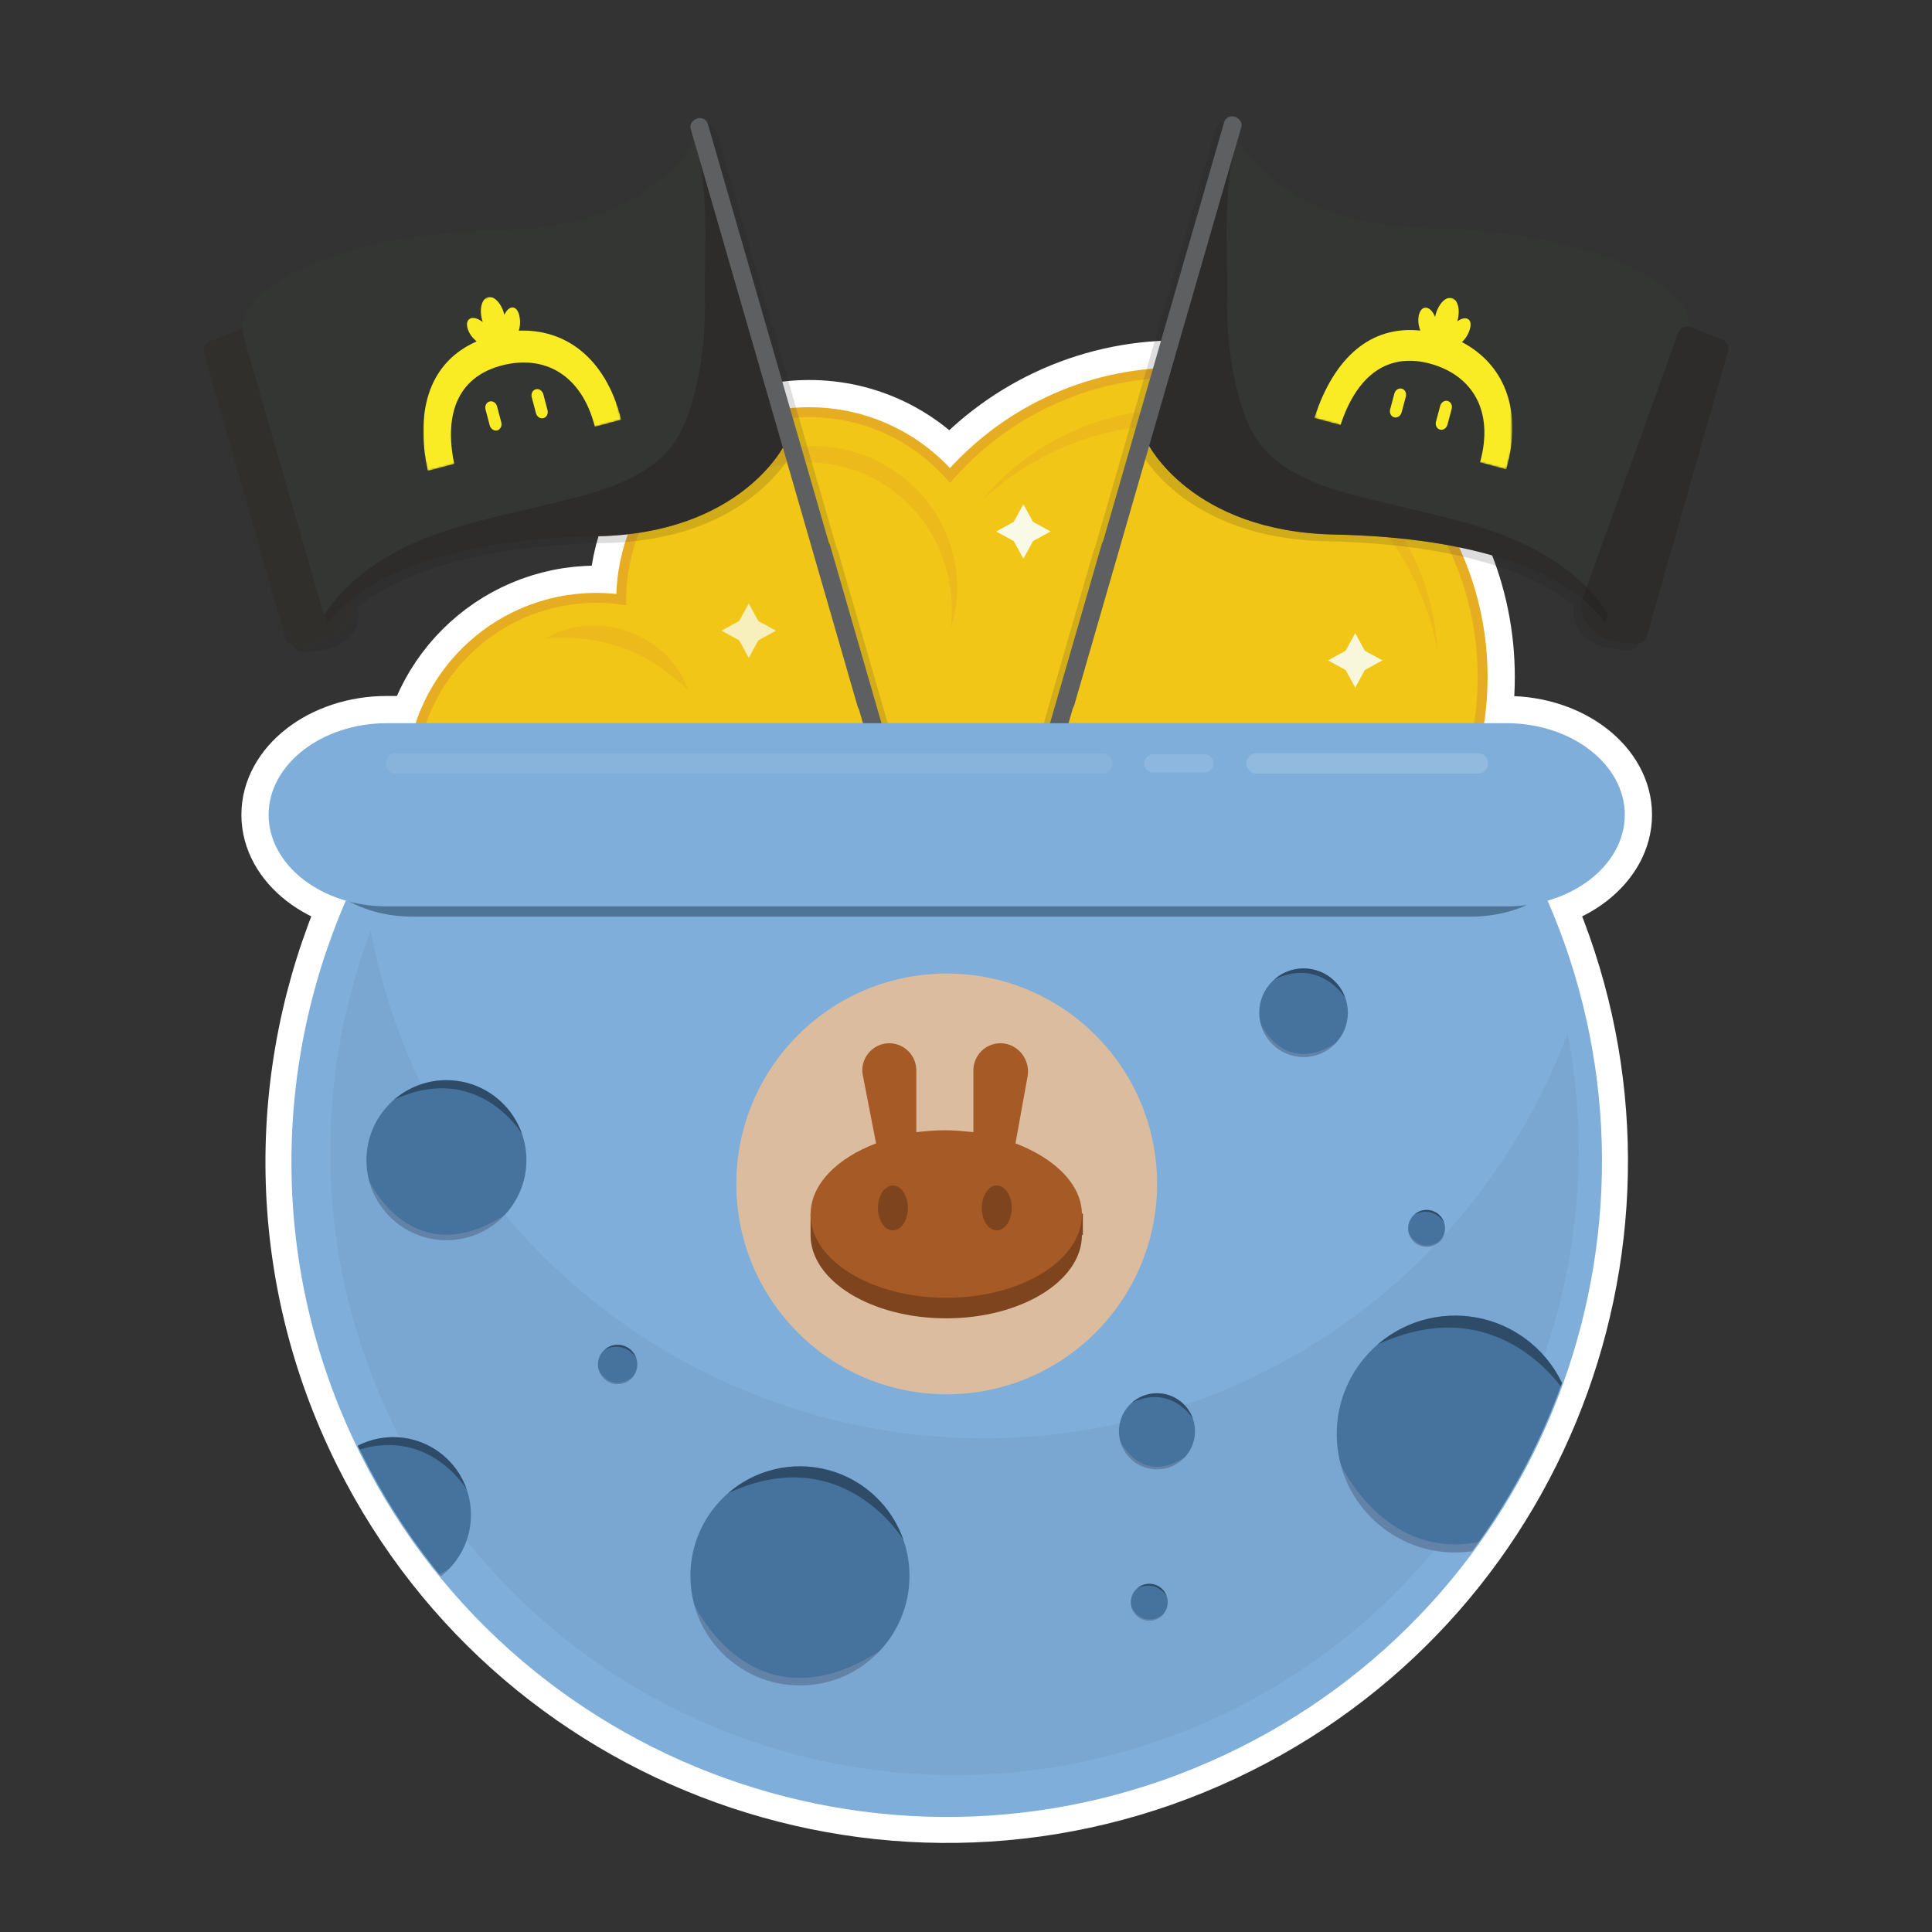 <?xml version="1.0" encoding="utf-8"?>
<!-- Generator: Adobe Illustrator 24.0.2, SVG Export Plug-In . SVG Version: 6.00 Build 0)  -->
<svg version="1.1" id="Layer_1" xmlns="http://www.w3.org/2000/svg" xmlns:xlink="http://www.w3.org/1999/xlink" x="0px" y="0px"
	 viewBox="0 0 1080 1080" enable-background="new 0 0 1080 1080" xml:space="preserve">
<rect x="0" y="0" width="1080" height="1080" fill="#333333" stroke="none"/>
<g>
	<g>
		<path fill="#FFFFFF" stroke="#FFFFFF" stroke-width="41.513" stroke-miterlimit="10" d="M658.597,211.04
			c-51.091,0-96.83,22.891-127.541,58.968c-18.783-22.503-47.034-36.828-78.638-36.828c-56.553,0-102.398,45.845-102.398,102.398
			c0,0.932,0.046,1.853,0.07,2.778c-5.427-0.902-10.992-1.395-16.675-1.395c-55.788,0-101.014,45.225-101.014,101.014
			c0,0,202.028,2.767,201.958,2.767h68.775c24.71,61.634,84.999,105.165,155.463,105.165c92.471,0,167.434-74.963,167.434-167.434
			S751.068,211.04,658.597,211.04z"/>
	</g>
	<g>
		<path opacity="0.35" fill="none" stroke="#E7AD22" stroke-width="16.605" stroke-linecap="round" stroke-miterlimit="10" d="
			M502.201,383.285"/>
		<path fill="#FFFFFF" stroke="#FFFFFF" stroke-width="30.442" stroke-miterlimit="10" d="M864.104,502.865
			c77.664,177.103,3.569,385.912-171.329,473.42c-180.54,90.331-400.124,17.202-490.455-163.337
			c-50.376-100.684-49.915-213.512-8.336-309.292"/>
		<path fill="none" d="M551.232,281.962"/>
		<path fill="#FFF4CA" d="M551.388,281.962"/>
		<path fill="#FFF4CA" d="M561.927,265.456"/>
		<g>
			<path fill="#FFFFFF" d="M908.272,455.478c0-28.161-29.72-51.201-66.045-51.201H216.206c-36.325,0-66.045,23.04-66.045,51.201
				c0,28.161,29.72,51.201,66.045,51.201h626.021C878.552,506.679,908.272,483.638,908.272,455.478z"/>
			<path fill="none" stroke="#FFFFFF" stroke-width="30.442" stroke-miterlimit="10" d="M908.272,455.478
				c0-28.161-29.72-51.201-66.045-51.201H216.206c-36.325,0-66.045,23.04-66.045,51.201c0,28.161,29.72,51.201,66.045,51.201
				h626.021C878.552,506.679,908.272,483.638,908.272,455.478z"/>
		</g>
		<path fill="#6E6099" stroke="#FFFFFF" stroke-width="16.605" stroke-miterlimit="10" d="M605.021,417.701"/>
	</g>
</g>
<g>
	<path fill="#E7AD22" stroke="#E7AD22" stroke-width="11.07" stroke-miterlimit="10" d="M658.597,211.04
		c-51.091,0-96.83,22.891-127.541,58.968c-18.783-22.503-47.034-36.828-78.638-36.828c-56.553,0-102.398,45.845-102.398,102.398
		c0,0.932,0.046,1.853,0.07,2.778c-5.427-0.902-10.992-1.395-16.675-1.395c-55.788,0-101.014,45.225-101.014,101.014
		c0,0,202.028,2.767,201.958,2.767h68.775c24.71,61.634,84.999,105.165,155.463,105.165c92.471,0,167.434-74.963,167.434-167.434
		S751.068,211.04,658.597,211.04z"/>
	<g>
		<path fill="#F1C616" d="M658.597,211.04c-51.091,0-96.83,22.891-127.541,58.968c-18.783-22.503-47.034-36.828-78.638-36.828
			c-56.553,0-102.398,45.845-102.398,102.398c0,0.932,0.046,1.853,0.07,2.778c-5.427-0.902-10.992-1.395-16.675-1.395
			c-55.788,0-101.014,45.225-101.014,101.014c0,0,202.028,2.767,201.958,2.767h68.775c24.71,61.634,84.999,105.165,155.463,105.165
			c92.471,0,167.434-74.963,167.434-167.434S751.068,211.04,658.597,211.04z"/>
		<g opacity="0.45">
			<path fill="#E7AD22" d="M548.939,279.515c4.473-5.369,9.304-10.497,14.583-15.17c1.277-1.22,2.676-2.292,4.029-3.426
				c1.366-1.118,2.715-2.263,4.156-3.285l4.267-3.158l4.417-2.955c0.739-0.49,1.475-0.988,2.23-1.453l2.299-1.338
				c1.54-0.88,3.057-1.814,4.623-2.652c3.162-1.618,6.294-3.327,9.572-4.728c6.468-3.01,13.24-5.355,20.119-7.313l5.192-1.374
				c1.743-0.408,3.501-0.748,5.254-1.125l2.634-0.545c0.882-0.156,1.771-0.274,2.656-0.413l5.322-0.8l5.356-0.529l2.681-0.257
				l2.69-0.111l5.384-0.211l5.389,0.048c1.798-0.013,3.592,0.106,5.387,0.221c1.793,0.129,3.594,0.177,5.379,0.41l5.366,0.588
				l5.335,0.829c1.786,0.24,3.539,0.658,5.303,1.019c1.761,0.374,3.531,0.714,5.266,1.199c1.742,0.457,3.491,0.888,5.226,1.371
				l5.163,1.593c6.829,2.292,13.514,5.014,19.968,8.211c6.409,3.285,12.611,6.962,18.509,11.077
				c5.888,4.131,11.441,8.72,16.65,13.652c1.281,1.256,2.599,2.473,3.846,3.761l3.693,3.908c1.211,1.32,2.346,2.709,3.52,4.059
				c1.189,1.339,2.28,2.759,3.382,4.169c8.88,11.229,15.85,23.862,20.978,37.076c2.445,6.66,4.534,13.43,5.998,20.329
				c0.644,3.469,1.361,6.91,1.759,10.405c0.496,3.475,0.719,6.982,0.958,10.465c-5.373-27.443-17.669-52.933-35.573-73.433
				c-17.811-20.541-41.038-36.125-66.708-44.476c-6.391-2.17-12.973-3.722-19.6-4.976c-6.626-1.313-13.371-1.913-20.117-2.293
				l-5.071-0.185l-5.075,0.063l-2.539,0.033l-2.534,0.154l-5.073,0.304l-5.051,0.566c-0.842,0.099-1.687,0.177-2.527,0.292
				l-2.51,0.407c-1.673,0.276-3.356,0.514-5.025,0.82l-4.983,1.063C594.528,247.31,569.575,260.653,548.939,279.515z"/>
		</g>
		<g opacity="0.45">
			<path fill="#E7AD22" d="M383.657,293.949c2.002-4.3,4.31-8.537,7.17-12.417c0.662-1.014,1.42-1.95,2.182-2.888
				c0.77-0.929,1.491-1.912,2.311-2.803c1.64-1.781,3.269-3.597,5.081-5.226c7.062-6.743,15.587-11.994,24.77-15.71
				c4.641-1.705,9.392-3.269,14.309-4.089l1.834-0.361c0.612-0.117,1.233-0.171,1.849-0.26l3.712-0.46
				c1.24-0.122,2.487-0.15,3.733-0.228c1.246-0.057,2.493-0.162,3.741-0.123c9.993-0.09,20.012,1.84,29.376,5.409
				c18.796,7.115,34.515,21.629,43.33,39.382c4.39,8.888,7.063,18.551,7.847,28.272c0.409,4.86,0.292,9.734-0.24,14.522
				c-0.282,2.394-0.666,4.768-1.161,7.111c-0.53,2.337-1.129,4.649-1.893,6.903c1.972-18.904-2.017-37.677-11.249-53.178
				c-9.238-15.469-23.507-27.649-40.121-33.978c-4.135-1.616-8.416-2.85-12.771-3.734c-1.093-0.198-2.179-0.441-3.279-0.608
				l-3.305-0.464l-3.327-0.298c-1.11-0.095-2.226-0.113-3.34-0.176c-8.928-0.338-17.891,0.95-26.523,3.516
				C410.439,267.38,394.92,278.641,383.657,293.949z"/>
		</g>
		<g opacity="0.45">
			<path fill="#E7AD22" d="M305.186,356.947c6.59-4.28,14.459-6.565,22.443-7.139c7.994-0.548,16.236,0.484,23.852,3.319
				c3.844,1.323,7.459,3.22,10.941,5.272l2.518,1.695c0.417,0.285,0.84,0.56,1.249,0.854l1.186,0.944l2.354,1.892l2.2,2.067
				l1.086,1.038l1.012,1.116c0.671,0.745,1.346,1.48,1.992,2.238l1.816,2.38l0.881,1.199l0.807,1.256l1.553,2.527
				c0.453,0.886,0.913,1.758,1.338,2.647l0.638,1.325l0.541,1.379c0.331,0.934,0.691,1.838,0.98,2.775
				c-5.82-5.264-11.33-10.08-17.434-13.959c-2.972-2.025-6.123-3.709-9.238-5.376c-0.811-0.359-1.599-0.758-2.396-1.139l-1.19-0.578
				l-1.226-0.499l-2.424-1.05l-2.483-0.9c-6.6-2.469-13.525-3.964-20.669-4.833C320.34,356.485,313.008,356.536,305.186,356.947z"/>
		</g>
		<g>
			<polygon fill="#F9FAE6" points="587.309,297.089 577.469,302.471 572.087,312.31 566.706,302.471 556.866,297.089 
				566.706,291.708 572.087,281.868 577.469,291.708 			"/>
			<polygon opacity="0.8" fill="#F9FAE6" points="433.779,352.554 423.939,357.936 418.557,367.776 413.176,357.936 
				403.336,352.554 413.176,347.173 418.557,337.333 423.939,347.173 			"/>
			<polygon opacity="0.95" fill="#F9FAE6" points="772.798,369.159 762.958,374.541 757.576,384.381 752.195,374.541 
				742.355,369.159 752.195,363.778 757.576,353.938 762.958,363.778 			"/>
		</g>
	</g>
</g>
<path opacity="0.35" fill="none" stroke="#E7AD22" stroke-width="9.686" stroke-linecap="round" stroke-miterlimit="10" d="
	M502.201,383.285"/>
<g opacity="0.15">
	<g>
		<path fill="#231F20" d="M879.939,338.947c-0.692,3.13-3.909,23.66,30.536,24.615c2.538,0.07,4.813-1.578,5.509-4.02
			l45.459-159.392c0.782-2.743-0.647-5.632-3.303-6.674l-17.419-6.834c-2.905-1.14-6.177,0.345-7.233,3.281l-53.355,148.352
			C880.054,338.498,879.989,338.717,879.939,338.947z"/>
		<path opacity="0.6" fill="#231F20" d="M879.939,338.947c-0.692,3.13-3.909,23.66,30.536,24.615c2.538,0.07,4.813-1.578,5.509-4.02
			l45.459-159.392c0.782-2.743-0.647-5.632-3.303-6.674l-17.419-6.834c-2.905-1.14-6.177,0.345-7.233,3.281l-53.355,148.352
			C880.054,338.498,879.989,338.717,879.939,338.947z"/>
		<path fill="#231F20" d="M892.804,351.824c-20.343-27.856-70.867-47.677-151.324-49.294
			c-80.456-1.618-104.516-51.072-104.516-51.072l49.548-171.43c0,0,24.06,49.454,104.516,51.072
			c69.283,1.393,116.371,16.285,141.103,38.181c6.557,5.805,9.125,14.902,6.693,23.315L892.804,351.824z"/>
		<path opacity="0.6" fill="#231F20" d="M845.601,307.016c-26.521-12.081-55.369-16.951-83.442-23.988
			c-23.62-5.92-52.221-13.434-65.554-35.864c-6.289-10.58-9.396-23.369-11.774-35.332c-2.757-13.867-3.634-28.031-3.42-42.15
			c0.436-28.878-2.571-59.176,5.233-87.302c0.126-0.453,0.289-0.856,0.48-1.216c-0.413-0.73-0.612-1.136-0.612-1.136l-49.548,171.43
			c0,0,24.06,49.454,104.516,51.071c80.456,1.618,130.981,21.438,151.324,49.294l1.502-5.195
			C882.773,328.945,865.067,315.883,845.601,307.016z"/>
	</g>
	<g>
		<g>
			<path fill="#231F20" d="M679.671,72.323c-0.837,2.898-1.675,5.797-2.512,8.695c-2.259,7.818-4.517,15.637-6.775,23.455
				c-3.361,11.636-6.722,23.271-10.084,34.906c-4.073,14.099-8.146,28.198-12.219,42.297c-4.475,15.492-8.95,30.984-13.426,46.475
				c-4.517,15.638-9.035,31.275-13.552,46.913c-4.212,14.58-8.424,29.161-12.636,43.741c-3.559,12.32-7.118,24.641-10.677,36.962
				c-2.559,8.858-5.117,17.715-7.676,26.573c-1.209,4.186-2.55,8.35-3.633,12.576c-0.046,0.18-0.103,0.357-0.154,0.534
				c-0.687,2.379,1.682,5.068,4.112,5.597c2.861,0.623,4.944-1.097,5.633-3.483c0.837-2.898,1.674-5.797,2.512-8.695
				c2.258-7.818,4.517-15.636,6.775-23.455c3.361-11.635,6.722-23.271,10.084-34.906c4.073-14.099,8.146-28.198,12.219-42.297
				c4.475-15.492,8.95-30.983,13.426-46.475c4.517-15.638,9.034-31.275,13.552-46.913c4.212-14.58,8.424-29.161,12.636-43.741
				c3.559-12.32,7.118-24.641,10.677-36.961c2.559-8.858,5.117-17.715,7.676-26.573c1.209-4.186,2.55-8.35,3.633-12.576
				c0.046-0.18,0.103-0.356,0.154-0.534c0.687-2.379-1.682-5.068-4.112-5.597C682.443,68.217,680.36,69.937,679.671,72.323
				L679.671,72.323z"/>
		</g>
	</g>
	<g>
		<circle fill="#231F20" cx="789.227" cy="217.025" r="58.816"/>
		<circle fill="#231F20" cx="789.227" cy="217.025" r="51.215"/>
		<g>
			<g>
				<defs>
					<circle id="SVGID_1_" cx="790.249" cy="212.813" r="43.338"/>
				</defs>
				<use xlink:href="#SVGID_1_"  overflow="visible" fill="#231F20"/>
				<clipPath id="SVGID_2_">
					<use xlink:href="#SVGID_1_"  overflow="visible"/>
				</clipPath>
				<g clip-path="url(#SVGID_2_)">
					<g>
						<defs>
							
								<rect id="SVGID_3_" x="773.15" y="181.224" transform="matrix(0.236 -0.972 0.972 0.236 393.628 971.27)" width="82.407" height="108.279"/>
						</defs>
						<use xlink:href="#SVGID_3_"  overflow="visible" fill="#231F20"/>
						<clipPath id="SVGID_4_">
							<use xlink:href="#SVGID_3_"  overflow="visible"/>
						</clipPath>
						<g clip-path="url(#SVGID_4_)">
							<path fill="#231F20" d="M773.54,198.347c5.867,1.423,11.733,2.847,17.693,4.292c-0.09,0.372-0.181,0.745-0.271,1.117
								c-0.384,1.583-0.861,3.144-1.152,4.749c-0.421,2.955-0.354,5.929,0.202,8.923c0.53,2.692,1.407,5.173,2.818,7.487
								c1.67,2.87,3.941,5.295,6.882,6.994c0.257,0.161,0.327,0.277,0.26,0.556c-0.455,1.467-0.514,2.932-1.248,4.331
								c-1.146,2.286-2.95,3.623-5.317,4.035c-1.137,0.217-2.207,0.155-3.324-0.116c-3.539-0.858-7.17-1.74-10.709-2.598
								c-1.676-0.407-3.191-1.07-4.34-2.433c-1.687-1.987-2.099-4.355-1.466-6.962c1.694-6.984,3.411-14.061,5.106-21.045
								c0.045-0.186,0.09-0.372,0.136-0.559c0.248-1.024-0.268-1.741-1.131-2.246c-2.24-1.332-3.603-3.438-4.178-5.944
								c0.023-0.093-0.025-0.302-0.003-0.395C773.495,198.533,773.517,198.44,773.54,198.347z M780.058,216.592
								c-0.316,1.304,0.366,2.554,1.67,2.87c1.211,0.294,2.577-0.46,2.893-1.763c0.316-1.304-0.46-2.577-1.741-2.986
								C781.741,214.535,780.304,215.172,780.058,216.592z"/>
							<path fill="#231F20" d="M799.614,221.336c-0.271,1.117-1.544,1.893-2.661,1.622c-1.117-0.271-1.893-1.544-1.6-2.755
								c0.271-1.117,1.544-1.893,2.661-1.622C799.202,218.968,800.048,220.357,799.614,221.336z"/>
							<path fill="#231F20" d="M780.058,216.592c0.246-1.419,1.682-2.057,2.8-1.786c1.304,0.316,2.057,1.682,1.741,2.986
								s-1.682,2.057-2.893,1.763C780.425,219.146,779.742,217.896,780.058,216.592z"/>
							<path fill="#231F20" d="M860.53,261.652L860.53,261.652C860.623,261.675,860.623,261.675,860.53,261.652
								c0.186,0.045,0.186,0.045,0.279,0.068s0.302-0.025,0.395-0.003c0.116-0.071,0.116-0.071,0.231-0.141l0,0
								c1.182-0.403,1.338-1.45,1.586-2.475c1.13-4.656,2.282-9.405,3.411-14.061c0.362-1.49,0.537-3.025,0.433-4.628
								c-0.434-5.528-4.279-10.405-9.866-11.761c-5.937-1.539-11.897-2.985-17.857-4.431c-10.243-2.485-20.487-4.97-30.614-7.526
								c-0.093-0.023-0.279-0.068-0.372-0.09c-0.186-0.045-0.257-0.161-0.443-0.206c-0.073-0.511,0.181-0.745,0.692-0.818
								c0.209-0.048,0.302-0.025,0.511-0.073c3.133-0.719,5.653-2.573,7.564-5.166c0.714-0.911,1.358-1.938,1.722-3.033
								c0.316-1.304-0.155-2.207-1.458-2.523c-2.514-0.61-5.029-1.22-7.52-1.923c-0.279-0.068-0.466-0.113-0.745-0.181
								c0.068-0.279,0.113-0.466,0.181-0.745c0.294-1.211,0.587-2.421,0.859-3.539c0.136-0.559,0.178-1.14,0.198-1.628
								c-0.087-2.486-2.031-4.634-4.867-4.73c-1.953-0.079-4.058,1.283-4.603,3.123c-0.455,1.467-0.816,2.957-1.177,4.447
								c-0.068,0.279-0.136,0.559-0.181,0.745l-8.846-2.146c0.068-0.279,0.136-0.559,0.203-0.838
								c0.316-1.304,0.633-2.607,0.949-3.911c0.675-3.189-1.833-6.262-5.364-5.936c-2.114,0.177-3.892,1.817-4.411,3.958
								c-0.294,1.211-0.587,2.421-0.881,3.632c-0.068,0.279-0.113,0.466-0.181,0.745c-0.279-0.068-0.559-0.136-0.838-0.203
								c-2.514-0.61-5.029-1.22-7.565-1.737c-1.211-0.294-2.136,0.271-2.337,1.504c-0.088,0.768-0.082,1.558-0.054,2.255
								c0.282,3.717,1.768,6.937,4.621,9.404c0.561,0.531,0.68,0.855,0.499,1.6c-1.604,6.612-3.185,13.13-4.789,19.742
								c-0.226,0.931-0.359,1.885-0.283,2.791c0.264,4.6,2.403,7.978,6.483,9.855c0.093,0.023,0.164,0.138,0.257,0.161l0.093,0.023
								c0,0,0.093,0.023,0.186,0.045c0.093,0.023,0.186,0.045,0.164,0.138l0,0c0.093,0.023,0.186,0.045,0.279,0.068
								c0.372,0.09,0.652,0.158,1.024,0.249c0.093,0.023,0.186,0.045,0.279,0.068c0.559,0.136,1.117,0.271,1.676,0.407
								c0.186,0.045,0.279,0.068,0.466,0.113l6.798,1.649l0,0c0.093,0.023,0.186,0.045,0.279,0.068l0,0
								c0.931,0.226,1.377,0.827,1.662,1.685c0.073,0.511,0.217,1.137,0.082,1.696c-0.023,0.093-0.023,0.093-0.045,0.186
								c-0.09,0.372-0.203,0.838-0.294,1.211c-0.023,0.093-0.023,0.093-0.045,0.186c-0.268,1.513-0.652,3.096-0.921,4.608
								c-0.472,2.351-0.943,4.701-1.415,7.052c-0.336,1.792-0.765,3.561-1.195,5.33c-0.336,1.792,0.558,3.389,2.119,3.866
								c3.725,0.904,7.357,1.785,11.081,2.688c1.304,0.316,2.647-0.344,3.243-1.58c0.757-1.493,1.536-3.078,2.199-4.594
								c0.779-1.586,1.536-3.078,2.315-4.664c0.186,0.045,0.209-0.048,0.302-0.025c7.636,1.852,15.179,3.682,22.815,5.535
								c0.466,0.113,0.514,0.322,0.516,0.717c-0.062,1.07-0.031,2.162-0.116,3.324c-0.009,2.068-0.133,4.208-0.142,6.276
								c-0.037,1.371,0.903,2.783,2.184,3.192c3.725,0.904,7.357,1.785,11.081,2.688c1.49,0.361,3.11-0.626,3.587-2.186
								c0.545-1.84,1.09-3.68,1.657-5.613c0.658-2.305,1.409-4.588,2.089-6.987c0.432-1.374,0.748-2.678,1.18-4.052
								c0.681-2.399,1.432-4.681,2.112-7.08c0.819-2.562,1.567-5.24,2.293-7.825c0.635-2.212,1.364-4.402,1.906-6.637
								c0.791-3.259,0.374-6.417-0.995-9.313c-0.071-0.116-0.118-0.325-0.166-0.533c0.186,0.045,0.279,0.068,0.372,0.09
								c3.869,1.53,6.131,6.023,5.137,10.12c-1.197,4.935-2.372,9.778-3.569,14.713c-0.226,0.931-0.359,1.885,0.228,2.718l0,0
								C859.528,261.311,859.971,261.517,860.53,261.652L860.53,261.652z M803.603,196.766c0.135-0.559,0.83-0.982,1.388-0.846
								c0.466,0.113,1.027,0.644,0.892,1.202c-0.384,1.583-0.745,3.073-1.13,4.656l-2.235-0.542
								C802.902,199.653,803.264,198.163,803.603,196.766z M798.085,218.697c1.117,0.271,1.964,1.66,1.6,2.755
								c-0.271,1.117-1.544,1.893-2.661,1.622s-1.893-1.544-1.6-2.755C795.694,219.202,796.967,218.426,798.085,218.697z
								 M785.004,192.55c0.068-0.279,0.136-0.559,0.367-0.7c0.299-0.42,0.926-0.564,1.276-0.381c0.536,0.229,0.796,0.785,0.66,1.343
								c-0.339,1.397-0.678,2.794-1.017,4.19c-0.023,0.093-0.023,0.093-0.161,0.257l-2.049-0.497
								c0.045-0.186-0.025-0.302,0.02-0.488C784.394,195.064,784.71,193.76,785.004,192.55z M793.382,240.925
								c-1.137,0.217-2.207,0.155-3.324-0.116c-3.539-0.858-7.17-1.74-10.709-2.598c-1.676-0.407-3.191-1.07-4.34-2.433
								c-1.687-1.987-2.099-4.355-1.466-6.962c1.694-6.984,3.411-14.061,5.106-21.045c0.045-0.186,0.09-0.372,0.136-0.559
								c0.248-1.024-0.268-1.741-1.131-2.246c-2.24-1.332-3.603-3.438-4.178-5.944c0.045-0.186-0.003-0.395,0.02-0.488
								c0,0,0.023-0.093,0.045-0.186l17.693,4.292c-0.09,0.372-0.181,0.745-0.271,1.117c-0.384,1.583-0.861,3.144-1.152,4.749
								c-0.421,2.955-0.354,5.929,0.202,8.923c0.53,2.692,1.407,5.173,2.818,7.487c1.67,2.87,3.941,5.295,6.882,6.994
								c0.257,0.161,0.327,0.277,0.26,0.556c-0.455,1.467-0.514,2.932-1.248,4.331C797.669,239.106,795.866,240.443,793.382,240.925
								z M853.546,243.294c-0.751,2.283-1.409,4.588-2.067,6.894c-0.909,2.935-1.725,5.892-2.634,8.827
								c-1,3.307-2.022,6.707-3.021,10.015c-0.59,2.026-1.273,4.03-1.864,6.056c-0.409,1.281-0.796,2.469-1.228,3.843l-8.567-2.078
								c-0.053-4.253,0.174-8.438,0.143-12.783c-0.279-0.068-0.443-0.206-0.629-0.251c-9.685-2.35-19.369-4.699-28.961-7.026
								c-0.745-0.181-0.768-0.088-1.112,0.519c-0.802,1.679-1.719,3.428-2.521,5.107c-0.779,1.586-1.581,3.265-2.36,4.851
								c-0.39,0.793-0.39,0.793-1.135,0.612c-2.421-0.587-4.749-1.152-7.077-1.717c-0.745-0.181-0.745-0.181-0.542-1.019
								c1.13-4.656,2.166-9.335,3.273-13.898c0.497-2.049,0.994-4.097,1.398-6.169c0.113-0.466,0.274-0.722,0.785-0.796
								c2.667-0.832,4.84-2.474,6.333-4.971c0.483-0.77,0.779-1.586,0.982-2.424c1.22-5.029,2.44-10.057,3.66-15.086
								c0.045-0.186,0.09-0.372,0.135-0.559c0.09-0.372,0.299-0.42,0.579-0.353c0.186,0.045,0.372,0.09,0.559,0.136
								c3.073,0.746,6.053,1.468,9.126,2.214l0,0l29.054,7.049l-0.023,0.093c1.49,0.361,2.887,0.7,4.377,1.062
								c0.466,0.113,0.793,0.39,0.982,0.83c0.471,0.903,0.872,1.691,1.365,2.5C854.086,237.411,854.571,240.289,853.546,243.294z"/>
							<path fill="#231F20" d="M788.121,246.436c-0.014-0.089-0.029-0.186-0.047-0.291 M788.073,246.145
								c-0.096-0.418-0.33-0.672-0.796-0.785l-0.093-0.023c-0.093-0.023-0.186-0.045-0.186-0.045l-1.024-0.249l-5.773-1.401
								c-0.093-0.023-0.279-0.068-0.372-0.09l-0.093-0.023l-0.372-0.09c-0.466-0.113-0.931-0.226-1.397-0.339l0,0l0,0
								c-0.093-0.023-0.093-0.023-0.186-0.045c-0.372-0.09-0.745-0.181-1.024-0.249l-0.722-0.274l-0.42-0.299
								c-4.43-2.061-6.896-5.716-7.141-10.804c-0.076-0.906,0.079-1.953,0.373-3.163c1.536-6.332,3.14-12.944,4.789-19.742
								c0.045-0.186,0.068-0.279,0.068-0.279s-0.093-0.023-0.164-0.138c-3.016-2.605-4.667-5.964-5.021-10.191
								c-0.099-0.813-0.082-1.696,0.029-2.557c0.11-0.861,0.593-1.631,1.287-2.054c0.694-0.423,1.623-0.592,2.461-0.389
								c1.862,0.452,3.725,0.904,5.587,1.355l1.676,0.407l0.09-0.372c0.249-1.024,0.497-2.049,0.723-2.98
								c0.655-2.701,2.803-4.644,5.427-4.895c2.021-0.2,3.908,0.554,5.22,2.055c1.219,1.479,1.743,3.381,1.385,5.266
								c-0.226,0.931-0.452,1.862-0.655,2.701c-0.068,0.279-0.136,0.559-0.226,0.931l6.612,1.604
								c0.09-0.372,0.181-0.745,0.271-1.117c0.248-1.024,0.497-2.049,0.839-3.05c0.68-2.399,3.156-4.066,5.712-4.037
								c3.231,0.094,5.852,2.702,5.967,5.885c0.051,0.604-0.085,1.163-0.172,1.93c-0.203,0.838-0.384,1.583-0.587,2.421
								c-0.068,0.279-0.136,0.559-0.181,0.745l2.701,0.655c1.49,0.361,2.98,0.723,4.47,1.084c0.931,0.226,1.702,0.709,2.125,1.403
								c0.423,0.694,0.499,1.6,0.18,2.509c-0.339,1.397-1.191,2.472-1.928,3.476c-1.75,2.336-3.923,3.978-6.426,4.949l7.077,1.717
								c7.17,1.74,14.247,3.456,21.418,5.196c6.612,1.604,12.199,2.959,17.857,4.431c5.937,1.539,10.226,6.622,10.687,12.847
								c0.127,1.51-0.071,3.138-0.43,5.023c-0.7,2.887-1.401,5.773-2.101,8.66c-0.429,1.769-0.881,3.632-1.31,5.401
								c-0.181,0.745-0.407,1.676-1.076,2.401l-2.896,1.368l0,0l0,0l-0.093-0.023c-0.559-0.136-1.281-0.409-1.936-0.963l-0.42-0.299
								l-0.025-0.302c-0.612-1.135-0.412-2.368-0.163-3.392c1.062-4.377,2.124-8.753,3.185-13.13l0.384-1.583
								c0.633-2.607-0.27-5.39-2.189-7.236c0.668,2.529,0.755,5.015,0.052,7.506c-0.384,1.583-0.861,3.144-1.316,4.611
								c-0.181,0.745-0.432,1.374-0.613,2.119l-0.771,2.771c-0.522,1.747-1.022,3.4-1.544,5.147
								c-0.432,1.374-0.841,2.655-1.273,4.03c-0.342,1.002-0.59,2.026-0.932,3.028c-0.181,0.745-0.455,1.467-0.635,2.212
								c-0.158,0.652-0.387,1.188-0.545,1.84c-0.432,1.374-0.841,2.655-1.18,4.052l-1.319,4.216
								c-0.432,1.374-0.887,2.842-1.225,4.238c-0.613,2.119-2.904,3.437-4.953,2.94c-3.725-0.904-7.357-1.785-11.081-2.688
								c-1.862-0.452-3.177-2.348-3.098-4.301c0.037-1.371,0.096-2.836,0.133-4.208l0.051-2.65c-0.005-0.79,0.06-1.465,0.054-2.255
								c-5.68-1.378-11.268-2.734-16.855-4.089l-4.935-1.197l-0.344,0.607c-0.55,1.05-1.101,2.099-1.581,3.265
								c-0.251,0.629-0.573,1.143-0.824,1.772c-0.435,0.979-0.94,1.843-1.375,2.822c-0.917,1.749-2.817,2.669-4.586,2.24
								c-1.956-0.474-3.818-0.926-5.68-1.378c-1.862-0.452-3.632-0.881-5.401-1.31c-2.235-0.542-3.552-2.834-2.965-5.255
								c0.203-0.838,0.429-1.769,0.539-2.63c0.226-0.931,0.429-1.769,0.562-2.723c0.384-1.583,0.675-3.189,0.966-4.794l1.415-7.052
								c0,0,0.203-0.838,0.294-1.211l0.023-0.093l0.045-0.186c0.039-0.159,0.026-0.402-0.054-0.917 M790.456,246.323
								c0.038,0.378,0.045,0.789-0.049,1.176c-0.023,0.093-0.045,0.186-0.09,0.372c-0.09,0.372-0.181,0.745-0.271,1.117
								c0.025,0.302,0.003,0.395-0.02,0.488l-1.347,6.772c-0.291,1.606-0.675,3.189-0.966,4.794
								c-0.226,0.931-0.429,1.769-0.562,2.723c-0.203,0.838-0.429,1.769-0.539,2.63c-0.271,1.117,0.364,2.159,1.272,2.478
								c3.445,0.836,7.077,1.717,11.081,2.688c0.745,0.181,1.625-0.197,2.015-0.99c0.435-0.979,0.94-1.843,1.375-2.822
								c0.251-0.629,0.596-1.236,0.824-1.772c0.55-1.05,1.101-2.099,1.581-3.265l0.985-2.029l0.79-0.005
								c0.093,0.023,0.302-0.025,0.488,0.02l5.587,1.355c5.773,1.401,11.454,2.779,17.227,4.179l0,0
								c0.931,0.226,1.448,0.943,1.408,1.919c-0.017,0.883-0.034,1.767-0.029,2.557l-0.051,2.65
								c-0.06,1.465-0.096,2.836-0.156,4.301c-0.017,0.883,0.547,1.809,1.385,2.012c3.725,0.904,7.357,1.785,11.081,2.688
								c0.838,0.203,1.88-0.431,2.199-1.34c0.432-1.374,0.887-2.842,1.225-4.238l1.319-4.216c0.432-1.374,0.841-2.655,1.18-4.052
								c0.158-0.652,0.387-1.188,0.545-1.84c0.181-0.745,0.455-1.467,0.635-2.212c0.342-1.002,0.59-2.026,0.932-3.028
								c0.432-1.374,0.841-2.655,1.273-4.03c0.522-1.747,1.022-3.4,1.544-5.147l0.771-2.771c0.181-0.745,0.432-1.374,0.613-2.119
								c0.455-1.467,0.932-3.028,1.293-4.518c0.678-2.794,0.402-5.72-0.896-8.5c-0.07-0.116-0.118-0.325-0.189-0.44l-0.781-2.063
								l2.094,0.311c0.093,0.023,0.279,0.068,0.466,0.113c4.312,1.736,7.02,6.83,5.89,11.486l-0.384,1.583
								c-1.062,4.377-2.124,8.753-3.185,13.13c-0.181,0.745-0.201,1.233-0.012,1.673c0.164,0.138,0.35,0.184,0.536,0.229l0.372,0.09
								l0.093,0.023c0,0,0,0,0.093,0.023l0.093,0.023c0.533-0.166,0.624-0.539,0.872-1.563c0.452-1.862,0.881-3.632,1.333-5.494
								c0.7-2.887,1.401-5.773,2.101-8.66c0.384-1.583,0.514-2.932,0.435-4.233c-0.431-5.133-4.017-9.454-8.93-10.745
								c-5.658-1.471-11.245-2.827-17.857-4.431c-7.17-1.74-14.247-3.456-21.418-5.196l-9.219-2.237l-0.279-0.068
								c-0.186-0.045-0.279-0.068-0.466-0.113c-0.186-0.045-0.257-0.161-0.443-0.206l-0.7-0.367l-0.028-0.697
								c-0.124-1.115,0.568-1.933,1.682-2.057c0.116-0.071,0.302-0.025,0.418-0.096c2.737-0.716,5.074-2.22,6.963-4.72
								c0.598-0.841,1.197-1.682,1.516-2.59c0.09-0.372,0.135-0.559-0.028-0.697c-0.07-0.116-0.327-0.277-0.607-0.344
								c-1.49-0.361-2.98-0.723-4.47-1.084L809,204.189c-0.186-0.045-0.372-0.09-0.559-0.136l-1.281-0.409l0.223-1.326
								c0.045-0.186,0.09-0.372,0.136-0.559c0.09-0.372,0.203-0.838,0.294-1.211c0.181-0.745,0.384-1.583,0.565-2.328
								c0.09-0.372,0.226-0.931,0.13-1.349c-0.082-1.696-1.419-3.499-3.744-3.669c-1.465-0.06-3.107,1.021-3.517,2.302
								c-0.319,0.909-0.568,1.933-0.816,2.957c-0.113,0.466-0.226,0.931-0.339,1.397c-0.045,0.186-0.09,0.372-0.229,0.536
								l-0.409,1.281l-10.895-2.643l0.474-1.956c0.09-0.372,0.203-0.838,0.294-1.211c0.203-0.838,0.429-1.769,0.633-2.607
								c0.294-1.211-0.017-2.37-0.883-3.271c-0.773-0.878-2.032-1.38-3.239-1.279c-1.603,0.104-2.896,1.368-3.302,3.044
								c-0.249,1.024-0.497,2.049-0.746,3.073l-0.158,0.652c-0.045,0.186-0.09,0.372-0.135,0.559l-0.409,1.281l-3.818-0.926
								c-1.862-0.452-3.725-0.904-5.587-1.355c-0.279-0.068-0.488-0.02-0.697,0.028c-0.116,0.071-0.183,0.35-0.229,0.536
								c-0.158,0.652-0.037,1.371,0.014,1.975c0.234,3.508,1.695,6.426,4.15,8.5c0.889,0.807,1.174,1.665,0.903,2.783
								c-1.649,6.798-3.253,13.409-4.789,19.742c-0.226,0.931-0.336,1.792-0.308,2.489c0.262,4.205,2.118,7.12,5.848,8.814
								c0.186,0.045,0.35,0.183,0.42,0.299l0,0c0,0,0,0,0.093,0.023l0.093,0.023c0.093,0.023,0.093,0.023,0.186,0.045
								c0.279,0.068,0.559,0.136,0.931,0.226c0,0,0.093,0.023,0.186,0.045c0.466,0.113,0.931,0.226,1.49,0.361l0.186,0.045
								c0.186,0.045,0.372,0.09,0.559,0.136l7.915,1.92l-0.023,0.093c0.886,0.412,1.473,1.245,1.713,2.289
								C790.358,245.654,790.42,245.974,790.456,246.323 M775.962,242.418C775.962,242.418,776.055,242.44,775.962,242.418
								L775.962,242.418z M806.846,222.006L806.846,222.006L806.846,222.006z M779.078,239.328c-2.142-0.52-3.705-1.392-4.924-2.871
								c-1.921-2.241-2.451-4.933-1.799-8.029c1.197-4.935,2.395-9.871,3.569-14.713l1.581-6.518
								c0.023-0.093,0.068-0.279,0.09-0.372c0.068-0.279,0.042-0.581-0.564-0.926c-2.404-1.471-3.93-3.714-4.695-6.661
								c-0.048-0.209-0.096-0.418-0.051-0.604c-0.025-0.302,0.042-0.581,0.158-0.652l0.412-0.886l0.954,0.133l18.81,4.563
								l-0.542,2.235c-0.113,0.466-0.249,1.024-0.361,1.49c-0.271,1.117-0.52,2.142-0.675,3.189
								c-0.446,2.653-0.357,5.534,0.221,8.435c0.46,2.577,1.337,5.057,2.606,7.14c1.741,2.986,3.8,5.063,6.391,6.579
								c1.12,0.666,0.894,1.597,0.827,1.877c-0.113,0.466-0.226,0.931-0.339,1.397c-0.248,1.024-0.404,2.071-0.954,3.121
								c-1.214,2.565-3.364,4.114-6.172,4.714c-1.137,0.217-2.323,0.225-3.812-0.136l-3.911-0.949
								C783.664,240.342,781.429,239.8,779.078,239.328L779.078,239.328z M775.038,199.893c0.663,1.738,1.718,3.079,3.281,3.951
								c1.797,1.126,1.831,2.613,1.628,3.452c-0.045,0.186-0.09,0.372-0.113,0.466l-1.559,6.425
								c-1.197,4.935-2.372,9.778-3.569,14.713c-0.542,2.235-0.133,4.208,1.227,5.918c0.844,0.993,2.057,1.682,3.733,2.089
								c2.235,0.542,4.563,1.107,6.798,1.649l3.911,0.949c1.117,0.271,2.001,0.288,2.813,0.19c2.066-0.386,3.615-1.489,4.485-3.448
								c0.39-0.793,0.593-1.631,0.726-2.585c0.068-0.279,0.158-0.652,0.226-0.931c-2.754-1.654-5.025-4.079-6.836-7.18
								c-1.411-2.314-2.336-5.004-2.914-7.905c-0.603-3.203-0.648-6.271-0.204-9.318c0.178-1.14,0.472-2.351,0.72-3.375
								c0.113-0.466,0.226-0.931,0.339-1.397l-14.713-3.569L775.038,199.893z M796.752,224.191L796.752,224.191
								c-0.838-0.203-1.586-0.779-2.08-1.589c-0.494-0.81-0.57-1.716-0.366-2.554c0.429-1.769,2.281-2.898,4.05-2.469l0,0
								c0.931,0.226,1.749,0.917,2.127,1.798c0.401,0.787,0.477,1.693,0.203,2.416C800.279,223.47,798.428,224.598,796.752,224.191z
								 M797.72,219.792c-0.466-0.113-1.044,0.24-1.18,0.798c-0.045,0.186-0.02,0.488,0.121,0.72
								c0.141,0.231,0.375,0.485,0.655,0.553c0.466,0.113,1.044-0.24,1.18-0.798l0.023-0.093c0.045-0.186-0.003-0.395-0.051-0.604
								C798.327,220.137,798,219.86,797.72,219.792L797.72,219.792z M786.766,198.696l-3.911-0.949l0.062-1.07
								c0.023-0.093-0.025-0.302,0.042-0.581c0.316-1.304,0.61-2.514,0.926-3.818c0.113-0.466,0.319-0.909,0.573-1.143
								c0.598-0.841,1.851-1.128,2.737-0.716c1.072,0.457,1.591,1.569,1.32,2.687c-0.271,1.117-0.542,2.235-0.791,3.259
								l-0.226,0.931c-0.068,0.279-0.206,0.443-0.229,0.536L786.766,198.696z M786.282,192.564L786.282,192.564L786.282,192.564
								L786.282,192.564z M805.599,203.167l-4.47-1.084l0.587-2.421c0.271-1.117,0.52-2.142,0.768-3.166
								c0.294-1.211,1.451-1.916,2.684-1.715c0.559,0.136,1.165,0.48,1.541,0.965c0.375,0.485,0.426,1.089,0.383,1.671
								c-0.271,1.117-0.542,2.235-0.813,3.352L805.599,203.167z"/>
							<path fill="#231F20" d="M795.423,220.319c0.246-1.419,1.682-2.057,2.8-1.786c1.304,0.316,2.057,1.682,1.741,2.986
								s-1.682,2.057-2.893,1.763C795.79,222.873,795.107,221.623,795.423,220.319z"/>
							<path fill="#231F20" d="M786.657,196.303c-1.024-0.249-2.049-0.497-3.073-0.746c0.045-0.186-0.003-0.395,0.042-0.581
								c0.384-1.583,0.271-1.117,0.678-2.794c0.09-0.372,0.274-0.722,0.435-0.979c0.415-0.491,1.343-0.66,1.88-0.431
								c0.793,0.39,1.309,1.106,1.106,1.945c-0.429,1.769-0.361,1.49-0.813,3.352C786.911,196.069,786.795,196.139,786.657,196.303z
								"/>
							<path fill="#231F20" d="M805.467,200.867c-1.024-0.249-2.049-0.497-3.073-0.746c0.045-0.186-0.003-0.395,0.042-0.581
								c0.384-1.583,0.271-1.117,0.678-2.794c0.09-0.372,0.274-0.722,0.435-0.979c0.415-0.491,1.343-0.66,1.88-0.431
								c0.815,0.296,1.216,1.084,1.035,1.829c-0.429,1.769-0.361,1.49-0.813,3.352C805.628,200.61,805.512,200.68,805.467,200.867z"
								/>
						</g>
					</g>
					<path fill="#231F20" d="M806.028,223.326l32.229,8.035l3.004-10.161c0,0-23.648-4.315-28.425-5.494
						c-0.859-0.212-1.594,0.157-1.715,0.128c-1.127,0.476-2.142,0.661-3.364,0.365L806.028,223.326z"/>
				</g>
			</g>
			<g>
				<path fill="#231F20" d="M799.879,252.671c-0.01,5.82-25.002,4.393-16.691-0.976c2.216-1.432,2.181-4.667,4.251-6.063
					c5.859-0.056,3.727,0.289,9.025-1.552C802.373,245.513,799.889,246.868,799.879,252.671z"/>
				<path fill="#231F20" stroke="#F8F2EA" stroke-width="0.419" stroke-miterlimit="10" d="M786.237,245.242
					c0,0,5.128,1.64,11.869-1.925"/>
			</g>
		</g>
	</g>
	<g>
		<g>
			<path fill="#231F20" d="M611.34,307.867c-0.837,2.898-1.675,5.797-2.512,8.695c-2.259,7.818-4.517,15.637-6.775,23.455
				c-3.361,11.635-6.722,23.271-10.084,34.906c-4.073,14.099-8.146,28.198-12.219,42.297c-4.475,15.492-8.95,30.984-13.426,46.475
				c-4.517,15.638-9.035,31.275-13.552,46.913c-4.212,14.58-8.424,29.161-12.636,43.741c-3.559,12.32-7.118,24.641-10.677,36.962
				c-2.559,8.857-5.117,17.715-7.676,26.573c-1.209,4.186-2.55,8.35-3.633,12.576c-0.046,0.18-0.103,0.357-0.154,0.534
				c-0.687,2.379,1.682,5.068,4.113,5.597c2.861,0.623,4.944-1.097,5.633-3.483c0.837-2.898,1.674-5.797,2.512-8.695
				c2.259-7.818,4.517-15.636,6.775-23.455c3.361-11.635,6.722-23.271,10.084-34.906c4.073-14.099,8.146-28.198,12.219-42.297
				c4.475-15.492,8.95-30.983,13.426-46.475c4.517-15.638,9.035-31.275,13.552-46.913c4.212-14.58,8.424-29.161,12.636-43.741
				c3.559-12.32,7.118-24.641,10.677-36.961c2.559-8.858,5.117-17.715,7.676-26.573c1.209-4.186,2.55-8.35,3.633-12.576
				c0.046-0.18,0.103-0.356,0.154-0.534c0.687-2.379-1.682-5.068-4.112-5.597C614.112,303.761,612.029,305.481,611.34,307.867
				L611.34,307.867z"/>
		</g>
	</g>
</g>
<g>
	<g>
		<path fill="#343633" d="M884.487,335.235c-0.692,3.13-3.909,23.66,30.536,24.615c2.538,0.07,4.813-1.578,5.509-4.02
			l45.459-159.392c0.782-2.743-0.647-5.632-3.303-6.674l-17.419-6.834c-2.905-1.14-6.177,0.345-7.233,3.281l-53.355,148.352
			C884.602,334.786,884.538,335.005,884.487,335.235z"/>
		<path fill="#343633" d="M897.352,348.112c-20.343-27.856-70.867-47.677-151.324-49.294
			c-80.456-1.618-104.516-51.072-104.516-51.072l49.548-171.43c0,0,24.06,49.454,104.516,51.072
			c69.283,1.393,116.371,16.285,141.103,38.181c6.557,5.805,9.125,14.902,6.693,23.315L897.352,348.112z"/>
		<path opacity="0.4" fill="#231F20" d="M850.15,303.304c-26.521-12.081-55.369-16.951-83.442-23.988
			c-23.62-5.92-52.221-13.434-65.554-35.864c-6.289-10.58-9.396-23.369-11.774-35.332c-2.757-13.867-3.633-28.031-3.42-42.15
			c0.436-28.878-2.571-59.176,5.233-87.302c0.126-0.453,0.289-0.856,0.48-1.216c-0.413-0.73-0.612-1.136-0.612-1.136l-49.548,171.43
			c0,0,24.06,49.454,104.516,51.071c80.456,1.618,130.981,21.438,151.324,49.294l1.502-5.195
			C887.321,325.233,869.615,312.171,850.15,303.304z"/>
		<path opacity="0.4" fill="#231F20" d="M884.487,335.235c-0.692,3.13-3.909,23.66,30.536,24.615c2.538,0.07,4.813-1.578,5.509-4.02
			l45.459-159.392c0.782-2.743-0.647-5.632-3.303-6.674l-17.419-6.834c-2.905-1.14-6.177,0.345-7.233,3.281l-53.355,148.352
			C884.602,334.786,884.538,335.005,884.487,335.235z"/>
	</g>
	<g>
		<g>
			<path fill="#5E5F61" d="M684.219,68.611c-0.837,2.898-1.675,5.797-2.512,8.695c-2.258,7.818-4.517,15.637-6.775,23.455
				c-3.361,11.635-6.722,23.271-10.084,34.906c-4.073,14.099-8.146,28.198-12.219,42.297c-4.475,15.492-8.95,30.984-13.426,46.475
				c-4.517,15.638-9.035,31.275-13.552,46.913c-4.212,14.58-8.424,29.161-12.636,43.741c-3.559,12.32-7.118,24.641-10.677,36.962
				c-2.559,8.857-5.117,17.715-7.676,26.573c-1.209,4.186-2.55,8.35-3.633,12.576c-0.046,0.18-0.103,0.357-0.154,0.534
				c-0.687,2.379,1.682,5.068,4.112,5.597c2.861,0.623,4.944-1.097,5.633-3.483c0.837-2.898,1.674-5.797,2.512-8.695
				c2.259-7.818,4.517-15.636,6.776-23.455c3.361-11.635,6.722-23.271,10.084-34.906c4.073-14.099,8.146-28.198,12.219-42.297
				c4.475-15.492,8.95-30.983,13.426-46.475c4.517-15.638,9.035-31.275,13.552-46.913c4.212-14.58,8.424-29.161,12.636-43.741
				c3.559-12.32,7.118-24.641,10.677-36.961c2.559-8.858,5.117-17.715,7.676-26.573c1.209-4.186,2.55-8.35,3.633-12.576
				c0.046-0.18,0.103-0.356,0.154-0.534c0.687-2.379-1.682-5.068-4.112-5.597C686.992,64.505,684.909,66.225,684.219,68.611
				L684.219,68.611z"/>
		</g>
	</g>
	<g>
		<g>
			<path fill="#5E5F61" d="M615.888,304.155c-0.837,2.898-1.675,5.797-2.512,8.695c-2.259,7.818-4.517,15.637-6.775,23.455
				c-3.361,11.635-6.722,23.271-10.084,34.906c-4.073,14.099-8.146,28.198-12.219,42.297c-4.475,15.492-8.95,30.984-13.425,46.475
				c-4.517,15.638-9.035,31.275-13.552,46.913c-4.212,14.58-8.424,29.161-12.636,43.741c-3.559,12.32-7.118,24.641-10.677,36.962
				c-2.559,8.857-5.117,17.715-7.676,26.573c-1.209,4.186-2.55,8.35-3.633,12.576c-0.046,0.18-0.103,0.357-0.154,0.534
				c-0.687,2.379,1.682,5.068,4.112,5.597c2.861,0.623,4.944-1.097,5.633-3.483c0.837-2.898,1.674-5.797,2.512-8.695
				c2.259-7.818,4.517-15.636,6.776-23.455c3.361-11.635,6.722-23.271,10.084-34.906c4.073-14.099,8.146-28.198,12.219-42.297
				c4.475-15.492,8.95-30.983,13.426-46.475c4.517-15.638,9.035-31.275,13.552-46.913c4.212-14.58,8.424-29.161,12.636-43.741
				c3.559-12.32,7.118-24.641,10.677-36.961c2.559-8.858,5.117-17.715,7.676-26.573c1.209-4.186,2.55-8.35,3.633-12.576
				c0.046-0.18,0.103-0.356,0.154-0.534c0.687-2.379-1.682-5.068-4.112-5.597C618.66,300.049,616.577,301.769,615.888,304.155
				L615.888,304.155z"/>
		</g>
	</g>
</g>
<g opacity="0.15">
	<g>
		<path fill="#231F20" d="M200.061,339.911c0.692,3.13,3.909,23.66-30.536,24.615c-2.538,0.07-4.813-1.578-5.509-4.02
			l-45.459-159.392c-0.782-2.743,0.647-5.632,3.303-6.674l17.419-6.834c2.905-1.14,6.177,0.345,7.233,3.281l53.355,148.352
			C199.946,339.462,200.011,339.681,200.061,339.911z"/>
		<path opacity="0.6" fill="#231F20" d="M200.061,339.911c0.692,3.13,3.909,23.66-30.536,24.615c-2.538,0.07-4.813-1.578-5.509-4.02
			l-45.459-159.392c-0.782-2.743,0.647-5.632,3.303-6.674l17.419-6.834c2.905-1.14,6.177,0.345,7.233,3.281l53.355,148.352
			C199.946,339.462,200.011,339.681,200.061,339.911z"/>
		<path fill="#231F20" d="M187.196,352.788c20.343-27.856,70.867-47.677,151.324-49.294c80.456-1.618,104.516-51.072,104.516-51.072
			l-49.548-171.43c0,0-24.06,49.454-104.516,51.072c-69.283,1.393-116.371,16.285-141.103,38.181
			c-6.557,5.805-9.125,14.902-6.693,23.315L187.196,352.788z"/>
		<path opacity="0.6" fill="#231F20" d="M234.399,307.98c26.521-12.081,55.369-16.951,83.442-23.988
			c23.62-5.92,52.221-13.434,65.554-35.864c6.289-10.58,9.396-23.369,11.774-35.332c2.757-13.867,3.634-28.031,3.42-42.15
			c-0.436-28.878,2.571-59.176-5.233-87.302c-0.126-0.453-0.289-0.856-0.48-1.216c0.413-0.73,0.612-1.136,0.612-1.136l49.548,171.43
			c0,0-24.06,49.454-104.516,51.071c-80.456,1.618-130.981,21.438-151.324,49.294l-1.502-5.195
			C197.227,329.909,214.933,316.847,234.399,307.98z"/>
	</g>
	<g>
		<g>
			<path fill="#231F20" d="M400.329,73.287c0.837,2.898,1.675,5.797,2.512,8.695c2.259,7.818,4.517,15.637,6.775,23.455
				c3.361,11.636,6.722,23.271,10.084,34.906c4.073,14.099,8.146,28.198,12.219,42.297c4.475,15.492,8.95,30.984,13.426,46.475
				c4.517,15.638,9.035,31.275,13.552,46.913c4.212,14.58,8.424,29.161,12.636,43.741c3.559,12.32,7.118,24.641,10.677,36.962
				c2.559,8.858,5.117,17.715,7.676,26.573c1.209,4.186,2.55,8.35,3.633,12.576c0.046,0.18,0.103,0.357,0.154,0.534
				c0.687,2.379-1.682,5.068-4.113,5.597c-2.861,0.623-4.944-1.097-5.633-3.483c-0.837-2.898-1.674-5.797-2.512-8.695
				c-2.259-7.818-4.517-15.636-6.775-23.455c-3.361-11.635-6.722-23.271-10.084-34.906c-4.073-14.099-8.146-28.198-12.219-42.297
				c-4.475-15.492-8.95-30.983-13.426-46.475c-4.517-15.638-9.035-31.275-13.552-46.913c-4.212-14.58-8.424-29.161-12.636-43.741
				c-3.559-12.32-7.118-24.641-10.677-36.961c-2.559-8.858-5.117-17.715-7.676-26.573c-1.209-4.186-2.55-8.35-3.633-12.576
				c-0.046-0.18-0.103-0.356-0.154-0.534c-0.687-2.379,1.682-5.068,4.112-5.597C397.557,69.181,399.64,70.901,400.329,73.287
				L400.329,73.287z"/>
		</g>
	</g>
	<g>
		<circle fill="#231F20" cx="290.773" cy="217.989" r="58.816"/>
		<circle fill="#231F20" cx="290.773" cy="217.989" r="51.215"/>
		<g>
			<g>
				<defs>
					<circle id="SVGID_5_" cx="289.751" cy="213.777" r="43.338"/>
				</defs>
				<use xlink:href="#SVGID_5_"  overflow="visible" fill="#231F20"/>
				<clipPath id="SVGID_6_">
					<use xlink:href="#SVGID_5_"  overflow="visible"/>
				</clipPath>
				<g clip-path="url(#SVGID_6_)">
					<g>
						<defs>
							
								<rect id="SVGID_7_" x="211.507" y="195.124" transform="matrix(0.972 -0.236 0.236 0.972 -48.229 69.292)" width="108.279" height="82.407"/>
						</defs>
						<use xlink:href="#SVGID_7_"  overflow="visible" fill="#231F20"/>
						<clipPath id="SVGID_8_">
							<use xlink:href="#SVGID_7_"  overflow="visible"/>
						</clipPath>
						<g clip-path="url(#SVGID_8_)">
							<path fill="#231F20" d="M306.505,199.497c0.023,0.093-0.025,0.302-0.003,0.395c-0.575,2.506-1.938,4.611-4.178,5.944
								c-0.863,0.505-1.38,1.222-1.131,2.246c0.045,0.186,0.09,0.372,0.136,0.559c1.694,6.984,3.411,14.061,5.106,21.045
								c0.633,2.607,0.221,4.975-1.466,6.962c-1.148,1.363-2.664,2.027-4.34,2.433c-3.539,0.858-7.17,1.74-10.709,2.598
								c-1.117,0.271-2.187,0.333-3.324,0.116c-2.368-0.412-4.171-1.749-5.317-4.035c-0.734-1.4-0.793-2.864-1.248-4.331
								c-0.068-0.279,0.003-0.395,0.26-0.556c2.94-1.699,5.211-4.124,6.882-6.994c1.411-2.314,2.288-4.795,2.818-7.487
								c0.555-2.994,0.623-5.969,0.202-8.923c-0.291-1.606-0.768-3.166-1.152-4.749c-0.09-0.372-0.181-0.745-0.271-1.117
								c5.96-1.446,11.826-2.869,17.693-4.292C306.483,199.404,306.505,199.497,306.505,199.497z M297.119,215.677
								c-1.281,0.409-2.057,1.682-1.741,2.986c0.316,1.304,1.682,2.057,2.893,1.763c1.304-0.316,1.986-1.567,1.67-2.87
								C299.696,216.137,298.259,215.499,297.119,215.677z"/>
							<path fill="#231F20" d="M280.386,222.3c0.271,1.117,1.544,1.893,2.661,1.622c1.117-0.271,1.893-1.544,1.6-2.755
								c-0.271-1.117-1.544-1.893-2.661-1.622C280.798,219.933,279.952,221.321,280.386,222.3z"/>
							<path fill="#231F20" d="M299.942,217.556c-0.246-1.419-1.682-2.057-2.8-1.786c-1.304,0.316-2.057,1.682-1.741,2.986
								c0.316,1.304,1.682,2.057,2.893,1.763C299.575,220.11,300.258,218.86,299.942,217.556z"/>
							<path fill="#231F20" d="M219.47,262.617c0.559-0.136,1.002-0.342,1.679-0.802l0,0c0.587-0.833,0.454-1.786,0.228-2.718
								c-1.197-4.935-2.372-9.778-3.569-14.713c-0.994-4.097,1.268-8.59,5.137-10.12c0.093-0.023,0.186-0.045,0.372-0.09
								c-0.048,0.209-0.096,0.418-0.166,0.533c-1.368,2.896-1.785,6.053-0.995,9.313c0.542,2.235,1.271,4.425,1.906,6.637
								c0.726,2.585,1.474,5.263,2.293,7.825c0.68,2.399,1.432,4.681,2.112,7.08c0.432,1.374,0.748,2.678,1.18,4.052
								c0.68,2.399,1.432,4.681,2.089,6.987c0.568,1.933,1.113,3.773,1.657,5.613c0.477,1.56,2.097,2.548,3.587,2.186
								c3.725-0.904,7.357-1.785,11.081-2.688c1.281-0.409,2.221-1.821,2.184-3.192c-0.009-2.069-0.133-4.208-0.142-6.276
								c-0.085-1.163-0.054-2.255-0.116-3.324c0.003-0.395,0.051-0.604,0.516-0.717c7.636-1.853,15.179-3.682,22.815-5.535
								c0.093-0.023,0.116,0.071,0.302,0.025c0.779,1.586,1.536,3.078,2.315,4.664c0.663,1.515,1.443,3.101,2.199,4.594
								c0.596,1.236,1.939,1.896,3.243,1.58c3.725-0.904,7.357-1.785,11.081-2.688c1.56-0.477,2.455-2.075,2.119-3.866
								c-0.429-1.769-0.858-3.539-1.195-5.33c-0.472-2.351-0.943-4.701-1.415-7.052c-0.268-1.513-0.652-3.096-0.921-4.608
								c-0.023-0.093-0.023-0.093-0.045-0.186c-0.09-0.372-0.203-0.838-0.294-1.211c-0.023-0.093-0.023-0.093-0.045-0.186
								c-0.136-0.559,0.008-1.185,0.082-1.696c0.285-0.858,0.731-1.459,1.662-1.685l0,0c0.093-0.023,0.186-0.045,0.279-0.068l0,0
								l6.798-1.649c0.186-0.045,0.279-0.068,0.466-0.113c0.559-0.136,1.117-0.271,1.676-0.407c0.093-0.023,0.186-0.045,0.279-0.068
								c0.372-0.09,0.652-0.158,1.024-0.249c0.093-0.023,0.186-0.045,0.279-0.068l0,0c-0.023-0.093,0.071-0.116,0.164-0.138
								c0.093-0.023,0.186-0.045,0.186-0.045l0.093-0.023c0.093-0.023,0.164-0.138,0.257-0.161c4.08-1.877,6.219-5.256,6.483-9.855
								c0.076-0.906-0.057-1.86-0.283-2.791c-1.604-6.612-3.185-13.13-4.789-19.742c-0.181-0.745-0.062-1.07,0.499-1.6
								c2.853-2.467,4.339-5.687,4.621-9.404c0.028-0.697,0.034-1.487-0.054-2.255c-0.201-1.233-1.126-1.797-2.337-1.504
								c-2.537,0.517-5.051,1.127-7.565,1.737c-0.279,0.068-0.559,0.136-0.838,0.203c-0.068-0.279-0.113-0.466-0.181-0.745
								c-0.294-1.211-0.587-2.421-0.881-3.632c-0.52-2.142-2.298-3.781-4.411-3.958c-3.53-0.327-6.039,2.747-5.364,5.936
								c0.316,1.304,0.633,2.607,0.949,3.911c0.068,0.279,0.136,0.559,0.203,0.838l-8.846,2.146
								c-0.045-0.186-0.113-0.466-0.181-0.745c-0.361-1.49-0.723-2.98-1.178-4.447c-0.545-1.84-2.65-3.202-4.603-3.123
								c-2.836,0.096-4.78,2.244-4.867,4.73c0.02,0.488,0.062,1.07,0.198,1.628c0.271,1.117,0.565,2.328,0.858,3.539
								c0.068,0.279,0.113,0.466,0.181,0.745c-0.279,0.068-0.466,0.113-0.745,0.181c-2.492,0.703-5.006,1.313-7.52,1.923
								c-1.304,0.316-1.775,1.219-1.459,2.523c0.364,1.095,1.008,2.122,1.722,3.033c1.911,2.593,4.431,4.447,7.564,5.166
								c0.209,0.048,0.302,0.025,0.511,0.073c0.511,0.073,0.765,0.307,0.692,0.818c-0.186,0.045-0.257,0.161-0.443,0.206
								c-0.093,0.023-0.279,0.068-0.372,0.09c-10.128,2.556-20.371,5.041-30.614,7.526c-5.96,1.446-11.919,2.892-17.857,4.431
								c-5.587,1.355-9.433,6.232-9.866,11.761c-0.104,1.603,0.071,3.138,0.433,4.628c1.13,4.656,2.282,9.405,3.411,14.061
								c0.249,1.024,0.404,2.071,1.586,2.475l0,0c0.116,0.071,0.116,0.071,0.231,0.141c0.093-0.023,0.302,0.025,0.395,0.003
								S219.284,262.662,219.47,262.617C219.377,262.639,219.377,262.639,219.47,262.617L219.47,262.617L219.47,262.617z
								 M277.482,202.2l-2.235,0.542c-0.384-1.583-0.746-3.073-1.13-4.656c-0.136-0.559,0.426-1.089,0.892-1.202
								c0.559-0.136,1.253,0.288,1.389,0.846C276.736,199.127,277.098,200.617,277.482,202.2z M284.577,221.284
								c0.294,1.211-0.482,2.483-1.6,2.755c-1.117,0.271-2.39-0.505-2.661-1.622c-0.364-1.095,0.482-2.483,1.6-2.755
								C283.033,219.39,284.306,220.166,284.577,221.284z M295.9,197.239c0.045,0.186-0.025,0.302,0.02,0.488l-2.049,0.497
								c-0.138-0.164-0.138-0.164-0.161-0.257c-0.339-1.397-0.678-2.794-1.017-4.19c-0.136-0.559,0.124-1.115,0.66-1.343
								c0.35-0.183,0.976-0.04,1.276,0.381c0.231,0.141,0.299,0.42,0.367,0.7C295.29,194.724,295.606,196.028,295.9,197.239z
								 M281.278,237.762c-0.734-1.4-0.793-2.864-1.248-4.331c-0.068-0.279,0.003-0.395,0.26-0.556
								c2.94-1.699,5.211-4.124,6.882-6.994c1.411-2.314,2.288-4.795,2.818-7.487c0.555-2.994,0.623-5.969,0.202-8.923
								c-0.291-1.606-0.768-3.166-1.152-4.749c-0.09-0.372-0.181-0.745-0.271-1.117l17.693-4.292
								c0.023,0.093,0.045,0.186,0.045,0.186c0.023,0.093-0.025,0.302,0.02,0.488c-0.575,2.506-1.938,4.611-4.178,5.944
								c-0.863,0.505-1.38,1.222-1.131,2.246c0.045,0.186,0.09,0.372,0.136,0.559c1.694,6.984,3.411,14.061,5.106,21.045
								c0.633,2.607,0.221,4.975-1.466,6.962c-1.148,1.363-2.664,2.027-4.34,2.433c-3.539,0.858-7.17,1.74-10.709,2.598
								c-1.117,0.271-2.187,0.333-3.324,0.116C284.134,241.407,282.331,240.07,281.278,237.762z M227.443,235.736
								c0.494-0.81,0.894-1.597,1.365-2.5c0.189-0.44,0.516-0.717,0.982-0.83c1.49-0.361,2.887-0.7,4.377-1.062l-0.023-0.093
								l29.054-7.049l0,0c3.073-0.746,6.053-1.468,9.126-2.214c0.186-0.045,0.372-0.09,0.559-0.136
								c0.279-0.068,0.488-0.02,0.579,0.353c0.045,0.186,0.09,0.372,0.136,0.559c1.22,5.029,2.44,10.057,3.66,15.086
								c0.203,0.838,0.5,1.654,0.982,2.424c1.493,2.497,3.666,4.139,6.333,4.971c0.511,0.073,0.672,0.33,0.785,0.796
								c0.404,2.071,0.901,4.12,1.398,6.169c1.107,4.563,2.143,9.242,3.273,13.898c0.203,0.838,0.203,0.838-0.542,1.019
								c-2.328,0.565-4.656,1.13-7.077,1.717c-0.745,0.181-0.745,0.181-1.135-0.612c-0.779-1.586-1.581-3.265-2.36-4.851
								c-0.802-1.679-1.719-3.428-2.521-5.107c-0.344-0.607-0.367-0.7-1.112-0.519c-9.591,2.327-19.276,4.676-28.961,7.026
								c-0.186,0.045-0.35,0.183-0.629,0.251c-0.03,4.346,0.196,8.531,0.143,12.783l-8.567,2.078
								c-0.432-1.374-0.819-2.562-1.228-3.843c-0.59-2.026-1.273-4.03-1.864-6.056c-1-3.307-2.022-6.707-3.021-10.015
								c-0.909-2.935-1.725-5.892-2.634-8.827c-0.658-2.305-1.316-4.611-2.067-6.894
								C225.429,241.253,225.914,238.375,227.443,235.736z"/>
							<path fill="#231F20" d="M291.927,247.109c-0.018,0.106-0.034,0.203-0.047,0.291 M291.879,247.4
								c-0.08,0.515-0.093,0.758-0.054,0.917l0.045,0.186l0.023,0.093c0.09,0.372,0.294,1.211,0.294,1.211l1.415,7.052
								c0.291,1.606,0.582,3.211,0.966,4.794c0.133,0.954,0.336,1.792,0.562,2.723c0.11,0.861,0.336,1.792,0.539,2.63
								c0.587,2.421-0.73,4.713-2.965,5.255c-1.769,0.429-3.539,0.858-5.401,1.31c-1.862,0.452-3.725,0.904-5.68,1.378
								c-1.769,0.429-3.669-0.49-4.586-2.24c-0.435-0.979-0.94-1.843-1.375-2.822c-0.251-0.629-0.573-1.143-0.824-1.772
								c-0.48-1.165-1.03-2.215-1.581-3.265l-0.344-0.607l-4.935,1.197c-5.587,1.355-11.174,2.711-16.855,4.089
								c-0.006,0.79,0.06,1.465,0.054,2.255l0.051,2.65c0.037,1.371,0.096,2.836,0.133,4.208c0.079,1.953-1.235,3.849-3.098,4.301
								c-3.725,0.904-7.357,1.785-11.081,2.688c-2.049,0.497-4.34-0.82-4.953-2.94c-0.339-1.397-0.793-2.864-1.225-4.238
								l-1.319-4.216c-0.339-1.397-0.748-2.678-1.18-4.052c-0.158-0.652-0.387-1.188-0.545-1.84
								c-0.181-0.745-0.455-1.467-0.635-2.212c-0.342-1.002-0.59-2.026-0.932-3.028c-0.432-1.374-0.841-2.655-1.273-4.03
								c-0.522-1.747-1.022-3.4-1.544-5.147l-0.771-2.771c-0.181-0.745-0.432-1.374-0.613-2.119
								c-0.455-1.467-0.932-3.028-1.316-4.611c-0.703-2.492-0.616-4.978,0.052-7.506c-1.919,1.846-2.821,4.628-2.189,7.236
								l0.384,1.583c1.062,4.377,2.124,8.753,3.185,13.13c0.249,1.024,0.449,2.257-0.163,3.392l-0.025,0.302l-0.42,0.299
								c-0.655,0.553-1.377,0.827-1.936,0.963l-0.093,0.023l0,0l0,0l-2.896-1.368c-0.669-0.725-0.895-1.656-1.076-2.401
								c-0.429-1.769-0.881-3.632-1.31-5.401c-0.7-2.887-1.401-5.773-2.101-8.66c-0.359-1.885-0.557-3.513-0.43-5.023
								c0.462-6.225,4.75-11.308,10.687-12.847c5.658-1.471,11.245-2.827,17.857-4.431c7.17-1.74,14.247-3.456,21.418-5.196
								l7.077-1.717c-2.503-0.97-4.676-2.612-6.426-4.949c-0.737-1.004-1.589-2.08-1.928-3.476c-0.319-0.909-0.243-1.814,0.18-2.509
								c0.423-0.694,1.194-1.177,2.125-1.403c1.49-0.361,2.98-0.723,4.47-1.084l2.701-0.655c-0.045-0.186-0.113-0.466-0.181-0.745
								c-0.203-0.838-0.384-1.583-0.587-2.421c-0.088-0.768-0.223-1.326-0.172-1.93c0.115-3.183,2.736-5.791,5.967-5.885
								c2.557-0.029,5.032,1.639,5.712,4.037c0.342,1.002,0.59,2.026,0.839,3.05c0.09,0.372,0.181,0.745,0.271,1.117l6.612-1.604
								c-0.09-0.372-0.158-0.652-0.226-0.931c-0.203-0.838-0.429-1.769-0.655-2.701c-0.359-1.885,0.166-3.787,1.385-5.266
								c1.312-1.501,3.2-2.255,5.22-2.055c2.624,0.251,4.772,2.195,5.427,4.895c0.226,0.931,0.474,1.956,0.723,2.98l0.09,0.372
								l1.676-0.407c1.862-0.452,3.725-0.904,5.587-1.355c0.838-0.203,1.767-0.034,2.461,0.389c0.694,0.423,1.177,1.193,1.287,2.054
								c0.11,0.861,0.127,1.744,0.029,2.557c-0.355,4.227-2.005,7.586-5.021,10.191c-0.071,0.116-0.164,0.138-0.164,0.138
								s0.023,0.093,0.068,0.279c1.649,6.798,3.253,13.409,4.789,19.742c0.294,1.211,0.449,2.257,0.373,3.163
								c-0.245,5.088-2.71,8.743-7.141,10.804l-0.42,0.299l-0.722,0.274c-0.279,0.068-0.652,0.158-1.024,0.249
								c-0.093,0.023-0.093,0.023-0.186,0.045l0,0l0,0c-0.466,0.113-0.931,0.226-1.397,0.339l-0.372,0.09l-0.093,0.023
								c-0.093,0.023-0.279,0.068-0.372,0.09l-5.773,1.401l-1.024,0.249c0,0-0.093,0.023-0.186,0.045l-0.093,0.023
								c-0.466,0.113-0.7,0.367-0.796,0.785 M289.544,247.287c0.035-0.349,0.098-0.669,0.133-0.915
								c0.24-1.044,0.827-1.877,1.713-2.289l-0.023-0.093l7.915-1.92c0.186-0.045,0.372-0.09,0.559-0.136l0.186-0.045
								c0.559-0.136,1.024-0.249,1.49-0.361c0.093-0.023,0.186-0.045,0.186-0.045c0.372-0.09,0.652-0.158,0.931-0.226
								c0.093-0.023,0.093-0.023,0.186-0.045l0.093-0.023c0.093-0.023,0.093-0.023,0.093-0.023l0,0
								c0.071-0.116,0.234-0.254,0.42-0.299c3.73-1.694,5.587-4.609,5.848-8.814c0.028-0.697-0.082-1.558-0.308-2.489
								c-1.536-6.332-3.14-12.944-4.789-19.742c-0.271-1.117,0.014-1.975,0.903-2.783c2.455-2.075,3.916-4.993,4.15-8.5
								c0.051-0.604,0.172-1.324,0.014-1.975c-0.045-0.186-0.113-0.466-0.229-0.536c-0.209-0.048-0.418-0.096-0.697-0.028
								c-1.862,0.452-3.725,0.904-5.587,1.355l-3.818,0.926l-0.409-1.281c-0.045-0.186-0.09-0.372-0.136-0.559l-0.158-0.652
								c-0.249-1.024-0.497-2.049-0.746-3.073c-0.407-1.676-1.699-2.94-3.302-3.044c-1.208-0.101-2.466,0.401-3.239,1.279
								c-0.866,0.9-1.176,2.06-0.883,3.271c0.203,0.838,0.429,1.769,0.633,2.607c0.09,0.372,0.203,0.838,0.294,1.211l0.474,1.956
								l-10.895,2.643l-0.409-1.281c-0.138-0.164-0.184-0.35-0.229-0.536c-0.113-0.466-0.226-0.931-0.339-1.397
								c-0.249-1.024-0.497-2.049-0.816-2.957c-0.409-1.281-2.052-2.362-3.517-2.302c-2.325,0.17-3.663,1.973-3.744,3.669
								c-0.096,0.418,0.04,0.976,0.13,1.349c0.181,0.745,0.384,1.583,0.565,2.328c0.09,0.372,0.203,0.838,0.294,1.211
								c0.045,0.186,0.09,0.372,0.136,0.559l0.223,1.326l-1.281,0.409c-0.186,0.045-0.372,0.09-0.559,0.136l-3.073,0.746
								c-1.49,0.361-2.98,0.723-4.47,1.084c-0.279,0.068-0.536,0.229-0.607,0.344c-0.164,0.138-0.118,0.325-0.028,0.697
								c0.319,0.909,0.917,1.749,1.516,2.59c1.888,2.5,4.225,4.004,6.963,4.72c0.116,0.071,0.302,0.025,0.418,0.096
								c1.115,0.124,1.806,0.942,1.682,2.057l-0.028,0.697l-0.7,0.367c-0.186,0.045-0.257,0.161-0.443,0.206
								c-0.186,0.045-0.279,0.068-0.466,0.113l-0.279,0.068l-9.219,2.237c-7.17,1.74-14.247,3.456-21.418,5.196
								c-6.612,1.604-12.199,2.959-17.857,4.431c-4.913,1.29-8.499,5.612-8.93,10.745c-0.079,1.301,0.051,2.65,0.435,4.233
								c0.7,2.887,1.401,5.773,2.101,8.66c0.452,1.862,0.881,3.632,1.333,5.494c0.249,1.024,0.339,1.397,0.872,1.563l0.093-0.023
								c0.093-0.023,0.093-0.023,0.093-0.023l0.093-0.023l0.372-0.09c0.186-0.045,0.372-0.09,0.536-0.229
								c0.189-0.44,0.169-0.928-0.012-1.673c-1.062-4.377-2.124-8.753-3.185-13.13l-0.384-1.583c-1.13-4.656,1.579-9.75,5.89-11.486
								c0.186-0.045,0.372-0.09,0.466-0.113l2.094-0.311l-0.781,2.063c-0.071,0.116-0.118,0.325-0.189,0.44
								c-1.298,2.78-1.574,5.706-0.896,8.5c0.361,1.49,0.839,3.05,1.293,4.518c0.181,0.745,0.432,1.374,0.613,2.119l0.771,2.771
								c0.522,1.747,1.022,3.4,1.544,5.147c0.432,1.374,0.841,2.655,1.273,4.03c0.342,1.002,0.59,2.026,0.932,3.028
								c0.181,0.745,0.455,1.467,0.635,2.212c0.158,0.652,0.387,1.188,0.545,1.84c0.339,1.397,0.748,2.678,1.18,4.052l1.319,4.216
								c0.339,1.397,0.793,2.864,1.225,4.238c0.319,0.909,1.36,1.543,2.199,1.34c3.725-0.904,7.357-1.785,11.081-2.688
								c0.838-0.203,1.402-1.129,1.385-2.012c-0.06-1.465-0.096-2.836-0.156-4.301l-0.051-2.65c0.006-0.79-0.012-1.673-0.029-2.557
								c-0.04-0.976,0.477-1.693,1.408-1.919l0,0c5.773-1.401,11.454-2.779,17.227-4.179l5.587-1.355
								c0.186-0.045,0.395,0.003,0.488-0.02l0.79,0.005l0.985,2.029c0.48,1.165,1.03,2.215,1.581,3.265
								c0.229,0.536,0.573,1.143,0.824,1.772c0.435,0.979,0.94,1.843,1.375,2.822c0.39,0.793,1.27,1.171,2.015,0.99
								c4.004-0.971,7.636-1.852,11.081-2.688c0.909-0.319,1.543-1.36,1.272-2.478c-0.11-0.861-0.336-1.792-0.539-2.63
								c-0.133-0.954-0.336-1.792-0.562-2.723c-0.291-1.606-0.675-3.189-0.966-4.794l-1.347-6.772
								c-0.023-0.093-0.045-0.186-0.02-0.488c-0.09-0.372-0.181-0.745-0.271-1.117c-0.045-0.186-0.068-0.279-0.09-0.372
								C289.499,248.077,289.506,247.665,289.544,247.287 M304.038,243.382C303.945,243.404,304.038,243.382,304.038,243.382
								L304.038,243.382z M273.154,222.97L273.154,222.97L273.154,222.97z M300.922,240.292c-2.351,0.472-4.586,1.014-6.82,1.556
								l-3.911,0.949c-1.49,0.361-2.675,0.353-3.812,0.136c-2.808-0.601-4.959-2.15-6.172-4.714c-0.55-1.05-0.706-2.097-0.954-3.121
								c-0.113-0.466-0.226-0.931-0.339-1.397c-0.068-0.279-0.294-1.211,0.827-1.877c2.59-1.516,4.65-3.593,6.391-6.579
								c1.27-2.083,2.147-4.563,2.606-7.14c0.578-2.901,0.668-5.782,0.221-8.435c-0.155-1.047-0.404-2.071-0.675-3.189
								c-0.113-0.466-0.249-1.024-0.361-1.49l-0.542-2.235l18.81-4.563l0.954-0.133l0.412,0.886c0.116,0.071,0.184,0.35,0.158,0.652
								c0.045,0.186-0.003,0.395-0.051,0.604c-0.764,2.946-2.291,5.19-4.695,6.661c-0.607,0.344-0.632,0.646-0.564,0.926
								c0.023,0.093,0.068,0.279,0.09,0.372l1.581,6.518c1.175,4.842,2.372,9.778,3.569,14.713c0.652,3.096,0.122,5.788-1.799,8.029
								C304.627,238.901,303.064,239.773,300.922,240.292L300.922,240.292z M304.984,200.951l-14.713,3.569
								c0.113,0.466,0.226,0.931,0.339,1.397c0.249,1.024,0.542,2.235,0.72,3.375c0.444,3.048,0.399,6.115-0.204,9.318
								c-0.578,2.901-1.503,5.591-2.914,7.905c-1.811,3.102-4.082,5.526-6.836,7.18c0.068,0.279,0.158,0.652,0.226,0.931
								c0.133,0.954,0.336,1.792,0.726,2.585c0.87,1.958,2.419,3.061,4.485,3.448c0.813,0.099,1.696,0.082,2.813-0.19l3.911-0.949
								c2.235-0.542,4.563-1.107,6.798-1.649c1.676-0.407,2.889-1.095,3.733-2.089c1.36-1.71,1.769-3.683,1.227-5.918
								c-1.197-4.935-2.372-9.778-3.569-14.713l-1.559-6.425c-0.023-0.093-0.068-0.279-0.113-0.466
								c-0.203-0.838-0.17-2.325,1.628-3.452c1.563-0.872,2.618-2.213,3.281-3.951L304.984,200.951z M279.314,222.758
								c-0.274-0.722-0.198-1.628,0.203-2.416c0.378-0.881,1.196-1.572,2.127-1.798l0,0c1.769-0.429,3.621,0.699,4.05,2.469
								c0.203,0.838,0.127,1.744-0.366,2.554s-1.241,1.386-2.079,1.589l0,0C281.572,225.562,279.721,224.434,279.314,222.758z
								 M282.28,220.756c-0.279,0.068-0.607,0.344-0.748,0.576c-0.048,0.209-0.096,0.418-0.051,0.604l0.023,0.093
								c0.136,0.559,0.714,0.911,1.18,0.798c0.279-0.068,0.514-0.322,0.655-0.553c0.141-0.231,0.166-0.533,0.121-0.72
								C283.324,220.996,282.745,220.643,282.28,220.756L282.28,220.756z M292.728,198.797c-0.023-0.093-0.161-0.257-0.229-0.536
								l-0.226-0.931c-0.249-1.024-0.52-2.142-0.791-3.259c-0.271-1.117,0.248-2.229,1.32-2.687
								c0.886-0.412,2.139-0.125,2.737,0.716c0.254,0.234,0.46,0.677,0.573,1.143c0.316,1.304,0.61,2.514,0.926,3.818
								c0.068,0.279,0.02,0.488,0.042,0.581l0.062,1.07l-3.911,0.949L292.728,198.797z M293.718,193.528L293.718,193.528
								L293.718,193.528L293.718,193.528z M273.72,201.732c-0.271-1.117-0.542-2.235-0.813-3.352
								c-0.042-0.581,0.008-1.185,0.384-1.671c0.375-0.485,0.982-0.83,1.541-0.965c1.233-0.201,2.39,0.505,2.684,1.715
								c0.249,1.024,0.497,2.049,0.768,3.166l0.587,2.421l-4.47,1.084L273.72,201.732z"/>
							<path fill="#231F20" d="M284.577,221.284c-0.246-1.419-1.682-2.057-2.8-1.786c-1.304,0.316-2.057,1.682-1.741,2.986
								s1.682,2.057,2.893,1.763C284.21,223.838,284.893,222.587,284.577,221.284z"/>
							<path fill="#231F20" d="M293.343,197.267c1.024-0.249,2.049-0.497,3.073-0.746c-0.045-0.186,0.003-0.395-0.042-0.581
								c-0.384-1.583-0.271-1.117-0.678-2.794c-0.09-0.372-0.274-0.722-0.435-0.979c-0.415-0.491-1.343-0.66-1.879-0.431
								c-0.793,0.39-1.309,1.106-1.106,1.945c0.429,1.769,0.361,1.49,0.813,3.352C293.089,197.033,293.205,197.104,293.343,197.267z
								"/>
							<path fill="#231F20" d="M274.533,201.831c1.024-0.249,2.049-0.497,3.073-0.746c-0.045-0.186,0.003-0.395-0.042-0.581
								c-0.384-1.583-0.271-1.117-0.678-2.794c-0.09-0.372-0.274-0.722-0.435-0.979c-0.415-0.491-1.343-0.66-1.879-0.431
								c-0.815,0.296-1.216,1.084-1.035,1.829c0.429,1.769,0.361,1.49,0.813,3.352C274.372,201.574,274.488,201.644,274.533,201.831
								z"/>
						</g>
					</g>
					<path fill="#231F20" d="M273.972,224.29l-32.229,8.035l-3.004-10.161c0,0,23.648-4.315,28.425-5.494
						c0.859-0.212,1.594,0.157,1.715,0.128c1.127,0.476,2.142,0.661,3.364,0.365L273.972,224.29z"/>
				</g>
			</g>
			<g>
				<path fill="#231F20" d="M280.121,253.635c0.01,5.82,25.002,4.393,16.691-0.976c-2.216-1.432-2.181-4.667-4.251-6.063
					c-5.859-0.056-3.727,0.289-9.025-1.552C277.627,246.477,280.111,247.832,280.121,253.635z"/>
				<path fill="#231F20" stroke="#F8F2EA" stroke-width="0.419" stroke-miterlimit="10" d="M293.763,246.206
					c0,0-5.128,1.64-11.869-1.925"/>
			</g>
		</g>
	</g>
	<g>
		<g>
			<path fill="#231F20" d="M468.66,308.831c0.837,2.898,1.675,5.797,2.512,8.695c2.259,7.818,4.517,15.637,6.775,23.455
				c3.361,11.636,6.722,23.271,10.084,34.906c4.073,14.099,8.146,28.198,12.219,42.297c4.475,15.492,8.95,30.984,13.426,46.475
				c4.517,15.638,9.035,31.275,13.552,46.913c4.212,14.58,8.424,29.161,12.636,43.741c3.559,12.32,7.118,24.641,10.677,36.962
				c2.559,8.857,5.117,17.715,7.676,26.573c1.209,4.186,2.55,8.35,3.633,12.576c0.046,0.18,0.103,0.357,0.154,0.534
				c0.687,2.379-1.682,5.068-4.113,5.597c-2.861,0.623-4.944-1.097-5.633-3.483c-0.837-2.898-1.674-5.797-2.512-8.695
				c-2.259-7.818-4.517-15.636-6.775-23.455c-3.361-11.635-6.722-23.271-10.084-34.906c-4.073-14.099-8.146-28.198-12.219-42.297
				c-4.475-15.492-8.95-30.983-13.426-46.475c-4.517-15.638-9.035-31.275-13.552-46.913c-4.212-14.58-8.424-29.161-12.636-43.741
				c-3.559-12.32-7.118-24.641-10.677-36.961c-2.559-8.858-5.117-17.715-7.676-26.573c-1.209-4.186-2.55-8.35-3.633-12.576
				c-0.046-0.18-0.103-0.356-0.154-0.534c-0.687-2.379,1.682-5.068,4.112-5.597C465.888,304.725,467.971,306.445,468.66,308.831
				L468.66,308.831z"/>
		</g>
	</g>
</g>
<path fill="#383A35" d="M195.513,336.199c0.692,3.13,3.909,23.66-30.536,24.615c-2.538,0.07-4.813-1.578-5.509-4.02l-45.459-159.392
	c-0.782-2.743,0.647-5.632,3.303-6.674l17.419-6.834c2.905-1.14,6.177,0.345,7.233,3.281l53.355,148.352
	C195.398,335.75,195.462,335.969,195.513,336.199z"/>
<path opacity="0.4" fill="#231F20" d="M195.513,336.199c0.692,3.13,3.909,23.66-30.536,24.615c-2.538,0.07-4.813-1.578-5.509-4.02
	l-45.459-159.392c-0.782-2.743,0.647-5.632,3.303-6.674l17.419-6.834c2.905-1.14,6.177,0.345,7.233,3.281l53.355,148.352
	C195.398,335.75,195.462,335.969,195.513,336.199z"/>
<path fill="#343633" d="M182.648,349.076c20.343-27.856,70.867-47.677,151.324-49.294c80.456-1.618,104.516-51.072,104.516-51.072
	L388.939,77.28c0,0-24.06,49.454-104.516,51.072c-69.283,1.393-116.371,16.285-141.103,38.181
	c-6.557,5.805-9.125,14.902-6.693,23.315L182.648,349.076z"/>
<path opacity="0.4" fill="#231F20" d="M229.85,304.268c26.521-12.081,55.369-16.951,83.442-23.988
	c23.62-5.92,52.221-13.434,65.554-35.864c6.289-10.58,9.396-23.369,11.774-35.332c2.757-13.867,3.634-28.031,3.42-42.15
	c-0.436-28.878,2.571-59.176-5.233-87.302c-0.126-0.453-0.289-0.856-0.48-1.216c0.413-0.73,0.612-1.136,0.612-1.136l49.548,171.43
	c0,0-24.06,49.454-104.516,51.071c-80.456,1.618-130.981,21.438-151.324,49.294l-1.502-5.195
	C192.679,326.197,210.385,313.135,229.85,304.268z"/>
<g>
	<g>
		<path fill="#5E5F61" d="M395.781,69.575c0.837,2.898,1.675,5.797,2.512,8.695c2.259,7.818,4.517,15.637,6.775,23.455
			c3.361,11.635,6.722,23.271,10.084,34.906c4.073,14.099,8.146,28.198,12.219,42.297c4.475,15.492,8.95,30.984,13.426,46.475
			c4.517,15.638,9.035,31.275,13.552,46.913c4.212,14.58,8.424,29.161,12.636,43.741c3.559,12.32,7.118,24.641,10.677,36.962
			c2.559,8.857,5.117,17.715,7.676,26.573c1.209,4.186,2.55,8.35,3.633,12.576c0.046,0.18,0.103,0.357,0.154,0.534
			c0.687,2.379-1.682,5.068-4.113,5.597c-2.861,0.623-4.944-1.097-5.633-3.483c-0.837-2.898-1.674-5.797-2.512-8.695
			c-2.259-7.818-4.517-15.636-6.775-23.455c-3.361-11.635-6.722-23.271-10.084-34.906c-4.073-14.099-8.146-28.198-12.219-42.297
			c-4.475-15.492-8.95-30.983-13.426-46.475c-4.517-15.638-9.035-31.275-13.552-46.913c-4.212-14.58-8.424-29.161-12.636-43.741
			c-3.559-12.32-7.118-24.641-10.677-36.961c-2.559-8.858-5.117-17.715-7.676-26.573c-1.209-4.186-2.55-8.35-3.633-12.576
			c-0.046-0.18-0.103-0.356-0.154-0.534c-0.687-2.379,1.682-5.068,4.112-5.597C393.008,65.47,395.091,67.189,395.781,69.575
			L395.781,69.575z"/>
	</g>
</g>
<g>
	<g>
		<path fill="#5E5F61" d="M464.112,305.119c0.837,2.898,1.675,5.797,2.512,8.695c2.259,7.818,4.517,15.637,6.775,23.455
			c3.361,11.635,6.722,23.271,10.084,34.906c4.073,14.099,8.146,28.198,12.219,42.297c4.475,15.492,8.95,30.984,13.426,46.475
			c4.517,15.638,9.035,31.275,13.552,46.913c4.212,14.58,8.424,29.161,12.636,43.741c3.559,12.32,7.118,24.641,10.677,36.962
			c2.559,8.857,5.117,17.715,7.676,26.573c1.209,4.186,2.55,8.35,3.633,12.576c0.046,0.18,0.103,0.357,0.154,0.534
			c0.687,2.379-1.682,5.068-4.112,5.597c-2.861,0.623-4.944-1.097-5.633-3.483c-0.837-2.898-1.674-5.797-2.512-8.695
			c-2.259-7.818-4.517-15.636-6.776-23.455c-3.361-11.635-6.722-23.271-10.084-34.906c-4.073-14.099-8.146-28.198-12.219-42.297
			c-4.475-15.492-8.95-30.983-13.426-46.475c-4.517-15.638-9.035-31.275-13.552-46.913c-4.212-14.58-8.424-29.161-12.636-43.741
			c-3.559-12.32-7.118-24.641-10.677-36.961c-2.559-8.858-5.117-17.715-7.676-26.573c-1.209-4.186-2.55-8.35-3.633-12.576
			c-0.046-0.18-0.103-0.356-0.154-0.534c-0.687-2.379,1.682-5.068,4.112-5.597C461.34,301.013,463.423,302.733,464.112,305.119
			L464.112,305.119z"/>
	</g>
</g>
<path fill="#7EAED9" stroke="#7EAED9" stroke-width="1.384" stroke-miterlimit="10" d="M864.104,502.865
	c77.664,177.103,3.569,385.912-171.329,473.42c-180.54,90.331-400.124,17.202-490.455-163.337
	c-50.376-100.684-49.915-213.512-8.336-309.292"/>
<path opacity="0.15" fill="#5E82A2" d="M679.986,778.877C501.07,850.658,297.841,763.81,226.059,584.892
	c-8.529-21.259-14.658-42.871-18.82-64.555c-29.713,78.846-31.509,168.476,2.338,252.84
	c71.781,178.916,275.012,265.766,453.928,193.985C821.162,903.91,907.174,738.597,876.31,577.786
	C843.007,666.155,774.538,740.942,679.986,778.877z"/>
<g>
	<defs>
		<path id="SVGID_9_" d="M822.066,430.535c12.748,17.099,24.17,35.555,34.047,55.296c90.331,180.54,17.202,400.124-163.337,490.455
			S292.651,993.488,202.32,812.948c-63.947-127.808-45.976-275.183,34.028-382.417"/>
	</defs>
	<clipPath id="SVGID_10_">
		<use xlink:href="#SVGID_9_"  overflow="visible"/>
	</clipPath>
	<g clip-path="url(#SVGID_10_)">
		<g>
			<circle fill="#46739D" cx="249.557" cy="648.538" r="44.716"/>
			<path opacity="0.5" fill="#172734" d="M291.811,633.89c-4.703-13.525-15.806-24.558-30.68-28.544
				c-14.909-3.995-30.078,0.037-40.918,9.446C267.293,592.883,291.811,633.89,291.811,633.89z"/>
			<path opacity="0.25" fill="#BAB1CB" d="M206.357,660.11c4.009,14.911,15.64,27.337,31.627,31.62
				c16.4,4.394,33.114-0.924,44.036-12.428C230.231,712.235,206.357,660.11,206.357,660.11z"/>
		</g>
		<g>
			<circle fill="#46739D" cx="646.754" cy="800.094" r="21.27"/>
			<path opacity="0.5" fill="#172734" d="M666.853,793.126c-2.237-6.434-7.518-11.682-14.594-13.577
				c-7.092-1.9-14.307,0.018-19.464,4.493C655.191,773.621,666.853,793.126,666.853,793.126z"/>
			<path opacity="0.25" fill="#BAB1CB" d="M626.205,805.599c1.907,7.093,7.44,13.003,15.044,15.041
				c7.801,2.09,15.751-0.439,20.947-5.911C637.562,830.393,626.205,805.599,626.205,805.599z"/>
		</g>
		<g>
			<circle fill="#46739D" cx="728.702" cy="566.113" r="24.766"/>
			<path opacity="0.5" fill="#172734" d="M752.104,558c-2.605-7.491-8.754-13.602-16.992-15.809
				c-8.257-2.213-16.659,0.02-22.662,5.232C738.525,535.289,752.104,558,752.104,558z"/>
			<path opacity="0.25" fill="#BAB1CB" d="M704.775,572.522c2.22,8.258,8.662,15.14,17.517,17.513
				c9.083,2.434,18.34-0.511,24.389-6.883C717.998,601.391,704.775,572.522,704.775,572.522z"/>
		</g>
		<g>
			<circle fill="#46739D" cx="642.458" cy="895.659" r="10.313"/>
			<path opacity="0.5" fill="#172734" d="M652.203,892.281c-1.085-3.119-3.645-5.664-7.076-6.583
				c-3.438-0.921-6.937,0.008-9.437,2.179C646.548,882.824,652.203,892.281,652.203,892.281z"/>
			<path opacity="0.25" fill="#BAB1CB" d="M632.495,898.328c0.925,3.439,3.607,6.305,7.294,7.293
				c3.782,1.013,7.637-0.213,10.156-2.866C638.001,910.349,632.495,898.328,632.495,898.328z"/>
		</g>
		<g>
			<circle fill="#46739D" cx="797.476" cy="686.657" r="10.313"/>
			<path opacity="0.5" fill="#172734" d="M807.221,683.279c-1.085-3.119-3.645-5.664-7.076-6.583
				c-3.438-0.921-6.937,0.008-9.437,2.179C801.566,673.822,807.221,683.279,807.221,683.279z"/>
			<path opacity="0.25" fill="#BAB1CB" d="M787.513,689.326c0.925,3.439,3.607,6.305,7.294,7.293
				c3.782,1.013,7.637-0.213,10.156-2.866C793.019,701.348,787.513,689.326,787.513,689.326z"/>
		</g>
		<g>
			<circle fill="#46739D" cx="345.253" cy="762.737" r="11.007"/>
			<path opacity="0.5" fill="#172734" d="M355.654,759.131c-1.158-3.329-3.891-6.045-7.552-7.026
				c-3.67-0.983-7.404,0.009-10.072,2.325C349.619,749.038,355.654,759.131,355.654,759.131z"/>
			<path opacity="0.25" fill="#BAB1CB" d="M334.619,765.586c0.987,3.67,3.85,6.729,7.785,7.784c4.037,1.082,8.151-0.227,10.84-3.059
				C340.496,778.417,334.619,765.586,334.619,765.586z"/>
		</g>
		<g>
			<circle fill="#46739D" cx="219.842" cy="846.806" r="43.434"/>
			<path opacity="0.5" fill="#172734" d="M260.884,832.578c-4.568-13.138-15.353-23.854-29.8-27.726
				c-14.482-3.88-29.215,0.036-39.745,9.175C237.069,792.747,260.884,832.578,260.884,832.578z"/>
			<path opacity="0.25" fill="#BAB1CB" d="M177.88,858.046c3.894,14.483,15.192,26.553,30.72,30.714
				c15.93,4.268,32.165-0.897,42.774-12.071C201.07,908.677,177.88,858.046,177.88,858.046z"/>
		</g>
		<g>
			<circle fill="#46739D" cx="447.177" cy="880.918" r="61.232"/>
			<path opacity="0.5" fill="#172734" d="M505.037,860.859c-6.44-18.521-21.644-33.629-42.011-39.087
				c-20.416-5.47-41.187,0.05-56.031,12.935C471.463,804.707,505.037,860.859,505.037,860.859z"/>
			<path opacity="0.25" fill="#BAB1CB" d="M388.021,896.764c5.49,20.418,21.417,37.434,43.308,43.299
				c22.457,6.017,45.345-1.265,60.301-17.018C420.713,968.141,388.021,896.764,388.021,896.764z"/>
		</g>
		<g>
			<circle fill="#46739D" cx="813.431" cy="801.627" r="66.191"/>
			<path opacity="0.5" fill="#172734" d="M875.976,779.944c-6.961-20.021-23.397-36.353-45.414-42.252
				c-22.069-5.913-44.523,0.055-60.569,13.983C839.683,719.244,875.976,779.944,875.976,779.944z"/>
			<path opacity="0.25" fill="#BAB1CB" d="M749.483,818.756c5.934,22.072,23.151,40.465,46.816,46.806
				c24.276,6.505,49.017-1.367,65.184-18.396C784.824,895.914,749.483,818.756,749.483,818.756z"/>
		</g>
		<g>
			<circle fill="#DBBC9F" cx="529.216" cy="661.819" r="117.607"/>
			<g>
				<path fill="#7E441D" d="M604.8,690.406c0,25.63-33.999,46.553-75.845,46.553s-75.845-20.923-75.845-46.553v-12.031h152.213
					v12.031H604.8z"/>
				<path fill-rule="evenodd" clip-rule="evenodd" fill="#A65A26" d="M482.402,601.484c-2.092-9.415,5.231-18.307,14.646-18.307
					c8.369,0,15.169,6.8,15.169,15.169v34.522c5.231-0.523,10.461-1.046,16.215-1.046c5.231,0,10.461,0.523,15.692,1.046v-34.522
					c0-8.369,6.8-15.169,15.169-15.169c9.415,0,16.738,8.892,15.169,18.307l-6.8,37.661c21.969,8.369,37.138,23.015,37.138,39.753
					c0,25.63-33.999,46.553-75.845,46.553s-75.845-20.923-75.845-46.553c0-16.738,14.646-31.384,36.615-39.753L482.402,601.484z"/>
				<path fill="#7E441D" d="M507.509,675.237c0,6.8-3.661,12.554-8.369,12.554s-8.369-5.754-8.369-12.554
					c0-6.8,3.661-12.554,8.369-12.554S507.509,668.437,507.509,675.237z"/>
				<path fill="#7E441D" d="M565.57,675.237c0,6.8-3.661,12.554-8.369,12.554c-4.708,0-8.369-5.754-8.369-12.554
					c0-6.8,3.661-12.554,8.369-12.554C561.908,662.683,565.57,668.437,565.57,675.237z"/>
			</g>
		</g>
	</g>
</g>
<g opacity="0.6">
	<path fill="#2F4D69" d="M884.174,465.041c0-26.037-27.765-47.34-61.7-47.34H230.256c-33.935,0-61.7,21.303-61.7,47.34
		c0,26.037,27.765,47.34,61.7,47.34h592.218C856.409,512.381,884.174,491.078,884.174,465.041z"/>
</g>
<g>
	<path fill="#7EAED9" d="M908.272,455.478c0-28.161-29.72-51.201-66.045-51.201H216.206c-36.325,0-66.045,23.04-66.045,51.201
		c0,28.161,29.72,51.201,66.045,51.201h626.021C878.552,506.679,908.272,483.638,908.272,455.478z"/>
</g>
<line opacity="0.1" fill="#B0CCE6" stroke="#E4EDF7" stroke-width="11.404" stroke-linecap="round" stroke-miterlimit="10" x1="221.301" y1="426.729" x2="616.174" y2="426.729"/>
<path fill="#6E6099" stroke="#FFFFFF" stroke-width="4.277" stroke-miterlimit="10" d="M605.021,417.701"/>
<line opacity="0.15" fill="#B0CCE6" stroke="#E4EDF7" stroke-width="10.2" stroke-linecap="round" stroke-miterlimit="10" x1="644.685" y1="426.729" x2="673.195" y2="426.729"/>
<line opacity="0.2" fill="#B0CCE6" stroke="#E4EDF7" stroke-width="11.404" stroke-linecap="round" stroke-miterlimit="10" x1="702.419" y1="426.729" x2="826.204" y2="426.729"/>
<g>
	<g>
		<defs>
			<filter id="Adobe_OpacityMaskFilter" filterUnits="userSpaceOnUse" x="734.689" y="166.468" width="110.7" height="95.962">
				<feColorMatrix  type="matrix" values="1 0 0 0 0  0 1 0 0 0  0 0 1 0 0  0 0 0 1 0"/>
			</filter>
		</defs>
		<mask maskUnits="userSpaceOnUse" x="734.689" y="166.468" width="110.7" height="95.962" id="mask1_4_">
			<path fill-rule="evenodd" clip-rule="evenodd" fill="#FFFFFF" filter="url(#Adobe_OpacityMaskFilter)" d="M756.609,151.864
				l107.339,28.761l-21.92,81.805L734.69,233.669L756.609,151.864z"/>
		</mask>
		<g mask="url(#mask1_4_)">
			<path fill-rule="evenodd" clip-rule="evenodd" fill="#F9EC25" d="M817.21,191.226c0.66-0.606,1.299-1.303,1.888-2.085
				c1.016-1.348,1.758-2.766,2.208-4.118c1.11-2.81,1.041-5.353-0.417-6.495c-1.433-1.123-3.843-0.611-6.244,1.082
				c0.042-0.144,0.083-0.287,0.123-0.434c1.619-6.043,0.189-11.678-3.196-12.585c-3.384-0.907-7.441,3.258-9.06,9.301
				c-0.115,0.429-0.213,0.855-0.297,1.278c-1.302-3.377-3.62-5.55-5.803-5.135c-2.731,0.519-4.214,4.885-3.313,9.753
				c0.151,0.817,0.591,2.268,0.846,2.996c-27.365-2.846-48.01,14.443-59.255,48.885l14.68,3.933
				c9.256-28.354,26.981-41.021,51.002-34.05c22.058,6.401,35.107,25.508,26.976,54.944l14.679,3.933
				C851.618,227.701,839.879,203.097,817.21,191.226z"/>
		</g>
		<path fill-rule="evenodd" clip-rule="evenodd" fill="#F9EC25" d="M783.627,217.268c-1.769-0.474-3.635,0.751-4.167,2.736
			l-2.365,8.828c-0.532,1.985,0.471,3.978,2.24,4.452c1.769,0.474,3.634-0.751,4.166-2.736l2.365-8.828
			C786.398,219.736,785.396,217.742,783.627,217.268z"/>
	</g>
	<path fill-rule="evenodd" clip-rule="evenodd" fill="#F9EC25" d="M809.252,224.134c-1.769-0.474-3.634,0.751-4.166,2.736
		l-2.365,8.828c-0.532,1.985,0.471,3.978,2.24,4.452c1.769,0.474,3.635-0.751,4.167-2.736l2.365-8.828
		C812.024,226.602,811.021,224.609,809.252,224.134z"/>
</g>
<g>
	<g>
		<defs>
			<filter id="Adobe_OpacityMaskFilter_1_" filterUnits="userSpaceOnUse" x="236.65" y="166.006" width="110.7" height="97.265">
				<feColorMatrix  type="matrix" values="1 0 0 0 0  0 1 0 0 0  0 0 1 0 0  0 0 0 1 0"/>
			</filter>
		</defs>
		<mask maskUnits="userSpaceOnUse" x="236.65" y="166.006" width="110.7" height="97.265" id="mask1_2_">
			<path fill-rule="evenodd" clip-rule="evenodd" fill="#FFFFFF" filter="url(#Adobe_OpacityMaskFilter_1_)" d="M217.306,180.782
				l108.237-28.618l21.81,82.49l-108.237,28.618L217.306,180.782z"/>
		</mask>
		<g mask="url(#mask1_2_)">
			<path fill-rule="evenodd" clip-rule="evenodd" fill="#F9EC25" d="M289.996,184.839c0.274-0.86,0.483-1.79,0.607-2.768
				c0.213-1.687,0.152-3.298-0.132-4.706c-0.437-3.012-1.771-5.2-3.617-5.469c-1.815-0.264-3.666,1.391-4.917,4.073
				c-0.035-0.147-0.071-0.293-0.11-0.44c-1.611-6.094-5.684-10.303-9.097-9.4c-3.413,0.902-4.873,6.574-3.262,12.668
				c0.114,0.432,0.242,0.854,0.38,1.266c-2.829-2.3-5.944-3.038-7.645-1.582c-2.127,1.821-1.237,6.381,1.989,10.185
				c0.541,0.638,1.653,1.687,2.24,2.196c-25.347,11.217-34.735,36.671-27.315,72.411l14.803-3.914
				c-6.109-29.422,3.041-49.373,27.53-55.31c22.489-5.452,43.465,4.715,51.1,34.52l14.802-3.913
				C338.342,199.491,315.757,183.862,289.996,184.839z"/>
		</g>
		<path fill-rule="evenodd" clip-rule="evenodd" fill="#F9EC25" d="M273.681,224.424c-1.784,0.472-2.801,2.477-2.272,4.478
			l2.354,8.902c0.529,2.002,2.404,3.242,4.189,2.77c1.784-0.472,2.801-2.476,2.271-4.478l-2.354-8.902
			C277.34,225.193,275.465,223.952,273.681,224.424z"/>
	</g>
	<path fill-rule="evenodd" clip-rule="evenodd" fill="#F9EC25" d="M299.521,217.592c-1.784,0.472-2.801,2.477-2.271,4.478
		l2.354,8.902c0.529,2.002,2.404,3.242,4.188,2.77c1.784-0.472,2.801-2.477,2.272-4.478l-2.354-8.902
		C303.18,218.361,301.305,217.12,299.521,217.592z"/>
</g>
<g>
</g>
<g>
</g>
<g>
</g>
<g>
</g>
<g>
</g>
<g>
</g>
<g>
</g>
<g>
</g>
<g>
</g>
<g>
</g>
<g>
</g>
</svg>

